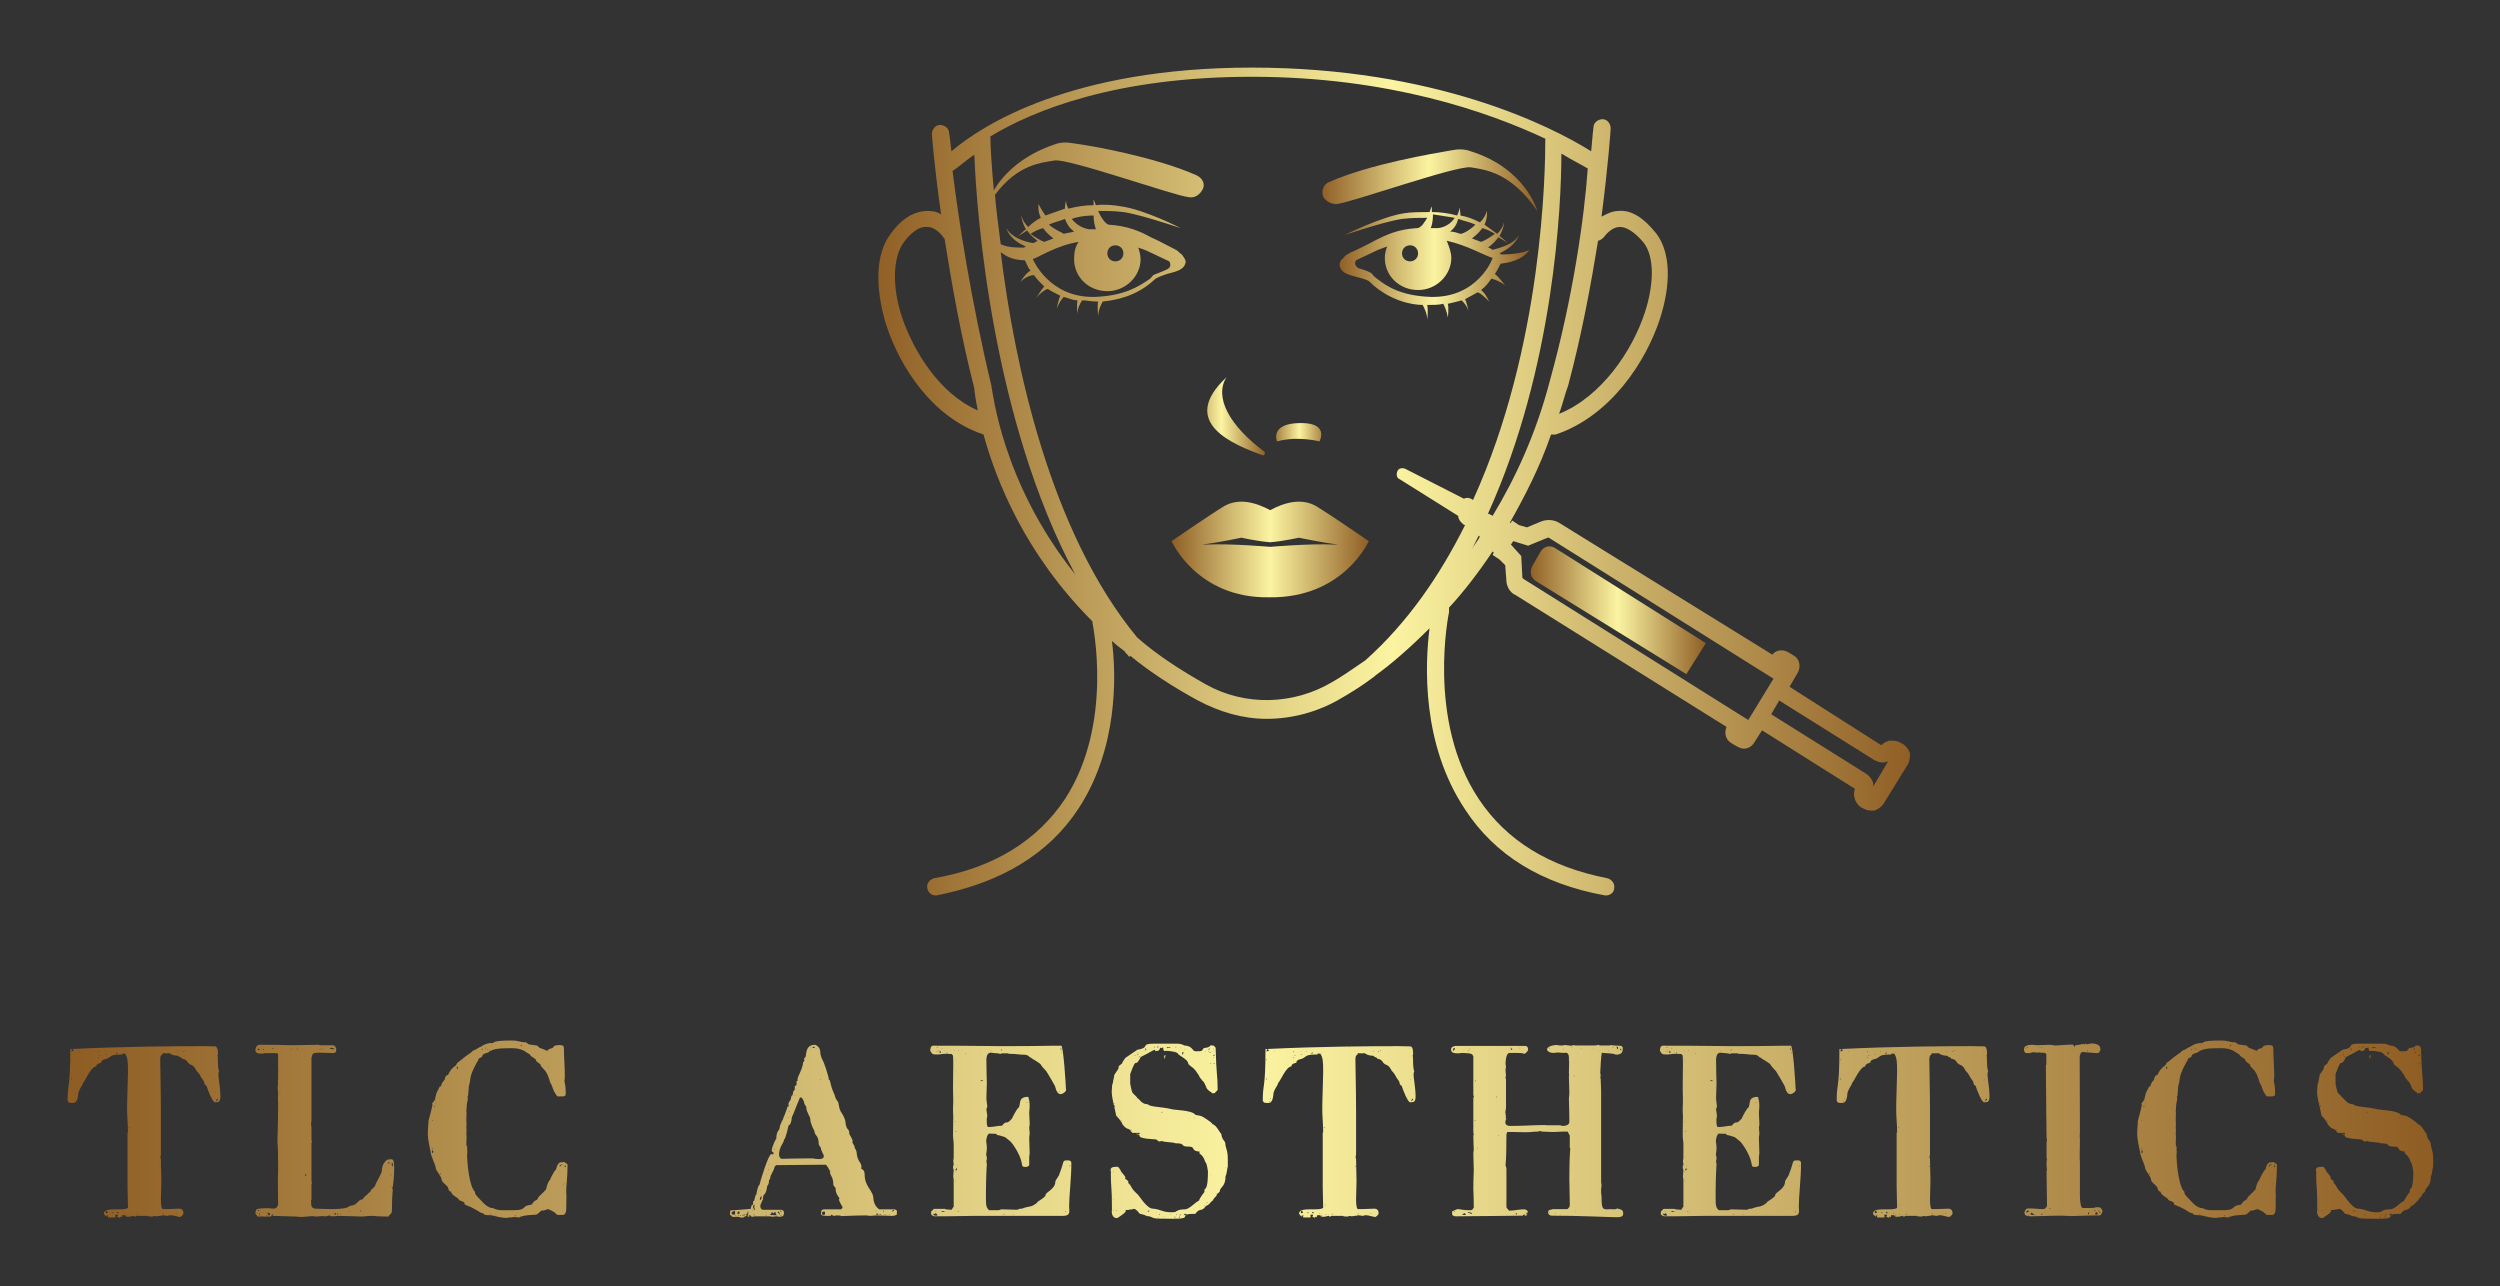 
        <svg xmlns="http://www.w3.org/2000/svg" xmlns:xlink="http://www.w3.org/1999/xlink" version="1.1" width="3171.429" 
        height="1631.813" viewBox="0 -8.571 3171.429 1631.813">
			
			<rect x="0" y="-8.571" width="3171.429" height="1631.813" fill="#333333" stroke="none"/>
			
			<g transform="scale(8.571) translate(10, 10)">
				<defs id="SvgjsDefs1329"><linearGradient id="SvgjsLinearGradient1334"><stop id="SvgjsStop1335" stop-color="#8f5e25" offset="0"></stop><stop id="SvgjsStop1336" stop-color="#fbf4a1" offset="0.5"></stop><stop id="SvgjsStop1337" stop-color="#8f5e25" offset="1"></stop></linearGradient><linearGradient id="SvgjsLinearGradient1338"><stop id="SvgjsStop1339" stop-color="#8f5e25" offset="0"></stop><stop id="SvgjsStop1340" stop-color="#fbf4a1" offset="0.5"></stop><stop id="SvgjsStop1341" stop-color="#8f5e25" offset="1"></stop></linearGradient></defs><g id="SvgjsG1330" featureKey="symbolFeature-0" transform="matrix(1.697,0,0,1.697,111.47,-24.753)" fill="url(#SvgjsLinearGradient1334)"><g xmlns="http://www.w3.org/2000/svg"><path d="M38.5,47.8c0.2,0.1,0.3-0.2,0.2-0.3c-3.1-2.3-4.4-4.8-3.3-6.5C31.1,45,36.1,46.9,38.5,47.8z"></path><path d="M43.5,46.6c0,0,0.9-1.6-1.6-1.6c-2.8,0-2.1,1.6-2.1,1.6C41.6,46.1,43.5,46.6,43.5,46.6z"></path><path d="M47.8,55.3c0,0-3.5-2.4-4.5-3c-1.3-0.8-2.8-0.4-4.1,0.3c-1.3-0.7-2.8-1.1-4.1-0.3c-1,0.6-4.5,3-4.5,3s2.2,5,8.5,4.9   C45.6,60.3,47.8,55.3,47.8,55.3z M44.8,55.6c-2.2-0.1-5.6,0.2-5.6,0.2s-3.3-0.3-5.6-0.2l-0.3,0c1.5-0.2,3.4-0.6,3.4-0.6   s1.3,0.3,2.5,0.4c1.2-0.1,2.5-0.4,2.5-0.4s1.9,0.4,3.4,0.6L44.8,55.6z"></path><path d="M45,25.9c1.2-0.1,10.5-3.4,11.7-3.2s3.5,0.4,5.8,3.8c0,0-1-3.7-5.8-5.2c-0.5-0.2-1.1-0.2-1.6-0.1   c-1.7,0.3-7.2,1.2-10.8,2.8c-0.5,0.2-0.7,0.9-0.4,1.4C44.2,25.7,44.5,25.9,45,25.9z"></path><path d="M59.4,30.3c-0.1,0-0.1-0.1-0.2-0.1c1.5-0.7,1.7-1.6,1.7-1.6c-0.4,0.8-1.6,1.1-2.3,1.3c-0.1-0.1-0.3-0.2-0.4-0.2   c0.4-0.3,0.7-0.6,0.9-0.9c0.6,0.3,0.9,0.6,0.9,0.6c-0.3-0.3-0.5-0.5-0.8-0.7c0.4-0.7,0.4-1.2,0.4-1.2c-0.1,0.4-0.3,0.7-0.6,1   c-0.4-0.3-0.7-0.5-1.1-0.8c0.3-0.7,0.2-1.2,0.2-1.2c-0.1,0.4-0.3,0.7-0.6,1c-0.6-0.3-1.1-0.5-1.7-0.6c0-0.4-0.1-0.7-0.1-0.7   c0,0.3-0.1,0.5-0.2,0.7c-0.7-0.2-1.5-0.3-2.2-0.3c0-0.2,0-0.3,0-0.5c0,0-0.1,0.2-0.2,0.5c-0.8,0-1.6,0-2.2,0.1   c-2,0.3-5.2,1.9-5.2,1.9c3.9-1.3,5-1.4,5-1.4c0.8-0.1,1.5-0.1,2.2-0.1C52.7,27.4,52.4,28,52,28c-1.7,0.1-2.7,0.6-3.7,1.1   c-0.5,0.3-1.6,0.8-2,1c-0.1,0-0.1,0-0.2,0.1l0,0c-0.2,0.1-0.4,0.2-0.5,0.4c-0.3,0.2-0.4,0.5-0.3,0.8c0.2,0.6,0.9,0.7,1.6,0.9   c0.3,0.1,0.9,0.2,1.1,0.5c1.6,1.5,3.5,1.9,4.5,1.9c0.1,0.2,0.4,0.7,0.4,1.3c0,0,0.1-0.8,0-1.3c0.1,0,0.2,0,0.2,0   c0.4,0,0.8,0,1.2-0.1c0.1,0.2,0.3,0.6,0.4,1.2c0,0,0.1-0.8,0-1.2c0.4-0.1,0.9-0.2,1.2-0.3c0.2,0.2,0.5,0.5,0.6,1   c0,0-0.1-0.7-0.3-1.1c0.4-0.2,0.7-0.4,1.1-0.6c0.3,0.1,0.6,0.4,1,0.8c0,0-0.3-0.7-0.7-1c0.4-0.3,0.7-0.7,0.9-1   c0.3,0.1,0.7,0.2,1.2,0.6c0,0-0.6-0.8-0.9-1c0.2-0.3,0.3-0.5,0.4-0.7c0,0,0,0,0,0c0-0.1,0.1-0.1,0.1-0.2c2-0.2,2.5-1.2,2.5-1.2   C61.3,30.2,60.1,30.3,59.4,30.3z M58.8,28.5c-0.4,0.3-0.9,0.6-1.2,0.7c-0.3-0.1-0.5-0.2-0.8-0.3c0.4-0.3,0.7-0.6,0.9-0.9   C58.1,28.1,58.5,28.3,58.8,28.5z M57.1,27.7c-0.5,0.5-1.1,0.8-1.3,0.8c-0.3-0.1-0.6-0.2-0.9-0.2c0.4-0.3,0.6-0.7,0.7-1.1   C56.2,27.4,56.7,27.5,57.1,27.7z M52.1,30.2c0,0.4-0.3,0.7-0.7,0.7s-0.7-0.3-0.7-0.7c0-0.4,0.3-0.7,0.7-0.7S52.1,29.8,52.1,30.2z    M55.3,27.1c-0.6,0.9-1.5,0.9-1.5,0.9l0,0c-0.1,0-0.2,0-0.3,0c0,0-0.1,0-0.1,0c-0.1,0-0.2,0-0.2,0c0.1-0.2,0.2-0.6,0.2-1.2   C54,26.9,54.7,27,55.3,27.1z M53.2,34c-2.6-0.1-3.8-0.9-4.7-1.6c-0.1-0.1-0.3-0.2-0.4-0.4c-0.2-0.2-0.8-0.4-1.2-0.5   c0,0-0.5-0.3-0.2-0.7l1.9-0.9l0,0c0.3-0.1,0.5-0.2,0.8-0.3c-0.1,0.3-0.2,0.6-0.2,1c0,1.6,1.3,2.8,2.9,2.8s2.9-1.3,2.9-2.8   c0-0.5-0.2-1-0.4-1.5c1.8,0.4,3.3,1.3,4,1.5C58.6,30.7,57.3,34.1,53.2,34z"></path><path d="M95,73.8c-0.1-0.3-0.3-0.6-0.6-0.8l-0.2-0.1c-0.3-0.2-0.6-0.2-1-0.2c-0.3,0.1-0.5,0.2-0.7,0.4L84.5,68l0.7-1.2   c0.3-0.5,0.2-1.2-0.3-1.5l-0.5-0.3c-0.5-0.3-1.1-0.2-1.4,0.2L64.4,53.7c-0.5-0.3-1.1-0.3-1.6-0.1l-1.2,0.5l-0.7-0.2l0,0l-0.6-0.4   l-0.1,0.2l-0.1,0c1.3-2.3,2.6-4.8,3.6-7.7c0.1,0,0.1,0,0.2,0c0.1,0,0.2,0,0.2,0c4.8-1.6,7.9-6.4,9.1-10.1c1-3.1,0.9-5.8-0.3-7.4   c-1.1-1.4-2.2-2.1-3.3-2c-0.6,0-1.1,0.3-1.5,0.5c0.6-4.6,0.8-7.6,0.8-7.7c0-0.4-0.3-0.8-0.7-0.8c-0.4,0-0.8,0.3-0.8,0.7   c0,0-0.1,0.8-0.2,2.1c-3.5-2.2-13.6-7.3-29.6-7.3c-15.7,0-23.5,5-26.2,7.3c-0.1-1-0.2-1.6-0.2-1.6c0-0.4-0.4-0.7-0.8-0.7   c-0.4,0-0.7,0.4-0.7,0.8c0,0.1,0.2,2.8,0.8,7c-0.3-0.2-0.7-0.3-1.1-0.3c-1.2,0-2.3,0.6-3.3,2c-1.3,1.7-1.4,4.6-0.4,7.9   c1.2,3.7,4,8.1,8.5,9.6c1.1,4,3.6,10.4,9.5,16.3c0,0,0,0.1,0,0.1c0,0.1,1.9,8.8-2.4,15.4c-2.4,3.6-6.2,6-11.4,6.9   c-0.4,0.1-0.7,0.5-0.6,0.9c0.1,0.4,0.4,0.6,0.7,0.6c0,0,0.1,0,0.1,0c5.6-1.1,9.8-3.6,12.4-7.6c3.4-5.2,3.3-11.5,2.9-14.6   c0.3,0.3,0.7,0.6,1.1,0.9c0.1,0.2,0.3,0.3,0.4,0.5l0.1-0.1c1.7,1.4,3.7,2.7,5.9,3.9c1.9,1,3.9,1.6,6,1.6c2.2,0,4.5-0.6,6.5-1.8   c0.7-0.4,1.7-1,2.9-1.9l0,0c0,0,0.1-0.1,0.1-0.1c1.4-1,3-2.4,4.7-4.1c-0.4,3.2-0.7,10.1,3.1,15.8c2.6,4,6.7,6.5,12.2,7.5   c0,0,0.1,0,0.1,0c0.4,0,0.7-0.3,0.7-0.6c0.1-0.4-0.2-0.8-0.6-0.9c-5.1-1-8.8-3.3-11.2-6.9c-4.6-6.9-2.6-16.3-2.6-16.3   c0-0.2,0-0.3,0-0.4c1.3-1.4,2.6-3.1,3.8-4.9l0.1,0.1l-0.1,0.2l0.6,0.4l0,0l0.5,0.5l0.1,1.3c0,0.5,0.3,1.1,0.8,1.3L79,71.5   c-0.2,0.5-0.1,1.1,0.4,1.4l0.5,0.3c0.2,0.1,0.4,0.2,0.6,0.2c0.4,0,0.7-0.2,0.9-0.5l0.7-1.1l8.1,5.1c-0.2,0.6,0,1.2,0.5,1.6l0.2,0.1   c0.2,0.1,0.4,0.2,0.7,0.2c0.1,0,0.2,0,0.3,0c0.3-0.1,0.6-0.3,0.8-0.6l2.1-3.4C95,74.5,95,74.1,95,73.8z M68.3,28.8   c0,0,0.6-0.9,1.4-0.9c0.8,0,1.6,0.8,2.1,1.4c0.9,1.2,0.9,3.5,0.1,6c-1.1,3.4-3.8,7.4-7.5,8.9c0.3-0.8,0.5-1.7,0.8-2.5   c1.2-4.5,2-8.9,2.6-12.6C67.9,29.1,68.1,29,68.3,28.8z M63.6,41.3c-1.2,4.6-3,8.5-5,11.8c-0.1-0.1-0.2-0.1-0.4-0.2   c5.8-12.8,6.4-27,6.4-31.4c1,0.6,1.8,1,2.3,1.3C66.6,27.1,65.6,34.1,63.6,41.3z M57.5,54.9c-0.2,0.4-0.5,0.7-0.7,1.1   c0.2-0.4,0.4-0.8,0.6-1.2C57.4,54.9,57.5,54.9,57.5,54.9z M13.4,21.6c0.2,5.3,1.6,23.2,8.8,36.6C15.7,50.1,15,42,14.9,41.9   c0,0,0-0.1,0-0.1c-1.8-7.5-2.9-14.7-3.4-18.8C11.9,22.8,12.5,22.2,13.4,21.6z M7.1,35.8c-0.9-2.7-0.8-5.2,0.1-6.5   c0.5-0.7,1.3-1.5,2.1-1.4c0.8,0,1.4,0.9,1.4,0.9c0,0.1,0.1,0.1,0.1,0.1c0.6,3.8,1.4,8.4,2.6,13.1c0,0.2,0.1,0.9,0.3,1.9   C10.3,42.4,8.1,38.7,7.1,35.8z M44.6,67.6c-3.4,2-7.6,2.1-11,0.2c-2.3-1.3-4.3-2.6-6-4.1C20,54.5,16.9,39.9,15.7,30.1   c0.4,0.3,1,0.7,2.1,0.7c0,0.1,0.1,0.1,0.1,0.2c0,0,0,0,0,0c0.1,0.2,0.2,0.5,0.4,0.7c-0.4,0.2-0.9,1-0.9,1c0.4-0.4,0.9-0.6,1.2-0.6   c0.2,0.3,0.6,0.7,0.9,1c-0.3,0.3-0.7,1-0.7,1c0.3-0.4,0.7-0.7,1-0.8c0.3,0.2,0.7,0.4,1.1,0.6c-0.2,0.4-0.3,1.1-0.3,1.1   c0.2-0.5,0.4-0.8,0.6-1c0.4,0.1,0.8,0.3,1.2,0.3c-0.1,0.4,0,1.2,0,1.2c0-0.5,0.2-0.9,0.4-1.2c0.4,0,0.8,0.1,1.2,0.1   c0,0,0.1,0,0.2,0c-0.1,0.4,0,1.3,0,1.3c0-0.6,0.3-1.1,0.4-1.3c1-0.1,2.9-0.4,4.5-1.9c0.2-0.2,0.8-0.4,1.1-0.5   c0.7-0.2,1.4-0.3,1.6-0.9c0.1-0.3-0.1-0.5-0.3-0.8c-0.2-0.1-0.3-0.3-0.5-0.4h0l0,0c-0.1,0-0.1-0.1-0.2-0.1c-0.4-0.2-1.5-0.8-2-1h0   c-0.9-0.5-2-1-3.7-1.1c-0.3-0.1-0.7-0.7-0.9-1.2c0.7,0,1.4,0,2.2,0.1c0,0,1.1,0.1,5,1.4c0,0-3.1-1.6-5.2-1.9   c-0.6-0.1-1.4-0.2-2.2-0.1c-0.1-0.3-0.2-0.5-0.2-0.5c0,0.2,0,0.3,0,0.5c-0.7,0-1.4,0.1-2.2,0.3c-0.1-0.2-0.2-0.4-0.2-0.7   c0,0-0.1,0.3-0.1,0.7c-0.6,0.2-1.1,0.4-1.7,0.6c-0.2-0.3-0.4-0.6-0.6-1c0,0-0.1,0.6,0.2,1.2c-0.4,0.2-0.8,0.5-1.1,0.8   c-0.3-0.3-0.5-0.6-0.6-1c0,0,0,0.5,0.4,1.2c-0.3,0.2-0.5,0.5-0.8,0.7c0,0,0.3-0.2,0.9-0.6c0.2,0.3,0.5,0.6,0.9,0.9   c-0.1,0.1-0.3,0.2-0.4,0.2c-0.7-0.1-1.9-0.5-2.3-1.3c0,0,0.2,1,1.7,1.6c-0.1,0-0.1,0.1-0.2,0.1c-0.6,0-1.4,0-2-0.3   c-0.2-1.6-0.4-3-0.5-4.3c2-2.7,4.1-2.8,5.2-3c1.2-0.2,10.5,3.1,11.7,3.2c0.5,0.1,0.9-0.2,1.1-0.5c0.4-0.5,0.2-1.1-0.4-1.4   c-3.6-1.6-9.2-2.6-10.8-2.8c-0.5-0.1-1.1-0.1-1.6,0.1c-3,1-4.6,2.8-5.3,4c-0.2-2.2-0.3-3.9-0.3-4.7c3.8-2.3,11-5.2,22.8-5.2   c12,0,20.7,3.1,25.6,5.4c0,2.8-0.2,18.1-6.3,31.5c-0.1,0-0.1-0.1-0.2-0.1c-0.2-0.1-0.4-0.1-0.6,0L51,49c-0.2-0.1-0.6-0.1-0.7,0.2   c-0.1,0.2-0.1,0.6,0.2,0.7l5.1,3.2c0,0.2,0.1,0.4,0.3,0.6c0.1,0.1,0.2,0.2,0.3,0.2c-2.2,4.4-5,8.5-8.7,11.8   C46.2,66.6,45.3,67.2,44.6,67.6z M23.8,26.9c0,0.5,0.1,0.9,0.2,1.2c0,0-0.1,0-0.2,0c0,0-0.1,0-0.1,0c-0.1,0-0.2,0-0.3,0l0,0   c0,0-0.9-0.1-1.5-0.9C22.4,27,23.1,26.9,23.8,26.9z M23.9,34c-4,0.1-5.4-3.3-5.4-3.3c0.6-0.2,2.1-1.2,4-1.5   c-0.3,0.4-0.4,0.9-0.4,1.5c0,1.6,1.3,2.8,2.9,2.8c1.6,0,2.9-1.3,2.9-2.8c0-0.3-0.1-0.7-0.2-1c0.3,0.1,0.6,0.2,0.8,0.3l0,0l1.9,0.9   c0.3,0.5-0.2,0.7-0.2,0.7c-0.4,0.2-1,0.4-1.2,0.5c-0.1,0.1-0.2,0.3-0.4,0.4C27.7,33.1,26.5,33.9,23.9,34z M26.4,30.2   c0,0.4-0.3,0.7-0.7,0.7c-0.4,0-0.7-0.3-0.7-0.7s0.3-0.7,0.7-0.7C26.1,29.5,26.4,29.8,26.4,30.2z M22.1,28.3   c-0.3,0.1-0.6,0.1-0.9,0.2c-0.1-0.1-0.7-0.3-1.3-0.8c0.4-0.2,0.9-0.3,1.4-0.5C21.5,27.7,21.7,28,22.1,28.3z M20.3,28.9   c-0.3,0.1-0.5,0.2-0.8,0.3c-0.3-0.1-0.8-0.4-1.2-0.7c0.3-0.2,0.7-0.4,1.1-0.5C19.6,28.3,19.9,28.6,20.3,28.9z M80.9,70.9L61.3,58.6   c0,0-0.1-0.1-0.1-0.1l-0.1-1.9l-0.9-1l0.2-0.3l1.3,0.4l1.7-0.7c0,0,0.1,0,0.1,0l19.6,12.3L80.9,70.9z M91.8,76.7c0-0.1,0-0.2,0-0.3   c-0.1-0.3-0.3-0.6-0.6-0.8l-8.3-5.2l0.7-1.2l8.3,5.2c0.4,0.2,0.8,0.3,1.2,0.1L91.8,76.7z"></path><path d="M62.8,56.2l-0.7,1.2c-0.3,0.5-0.2,1.1,0.3,1.4l13.1,8.1l1.7-2.7l-13-8.2C63.7,55.6,63.1,55.7,62.8,56.2z"></path></g></g><g id="SvgjsG1331" featureKey="nameFeature-0" transform="matrix(0.834,0,0,0.834,-0.3,135.597)" fill="url(#SvgjsLinearGradient1338)"><path d="M7.52 40.2 c0 -0.08 0 -0.16 0.04 -0.24 c0 -0.08 -0.04 -0.16 -0.08 -0.16 c0 0.16 -0.2 0.32 -0.24 0.32 c-0.16 -0.16 -0.36 -0.32 -0.44 -0.52 c0 -1.32 3.64 -0.36 4.28 -1.04 l-0.08 -3.76 l0 -9.56 l0.08 -0.08 c0 -1.48 -0.16 -2.68 -0.16 -4 c0 -2.04 0.16 -5.4 0.16 -6.68 c0 -1.84 -0.04 -2.6 -0.52 -3.28 l-0.48 0 l0 0.16 c-2.32 0 -1.84 0.36 -2.76 0.76 c0.08 0 -1 0.12 -1 0.64 l0.04 0.04 c0 0.08 -0.92 0.08 -0.92 0.68 c-0.92 0 -1.92 2.52 -2.36 2.96 c0 0.36 -0.84 1.24 -0.84 2.04 l0 -0.04 s-0.04 1.52 -0.84 1.52 c-0.64 0 -0.88 0.04 -1.04 -0.44 c0 -3.16 0.48 -1.88 0.48 -9.12 c9.64 -0.48 19 -0.52 23.68 -0.52 c0.68 0 1.28 0.04 1.76 0.04 c0.2 0 0.76 -0.2 0.76 1.2 c0 0.32 0 0.24 -0.08 0.36 c0.16 0.76 -0.04 2.04 0.28 2.84 c-0.04 0.04 -0.12 0.4 -0.12 0.6 c0 0.64 0.36 2.4 0.36 3.88 c0 1 -0.32 1.04 -0.96 1.04 c-0.44 0 -1.28 -2.2 -1.48 -2.84 c0.36 0.04 -0.44 -0.04 -0.44 -0.8 c-0.92 -1.24 -0.6 -1.2 -1.36 -1.96 c-0.64 -1.28 -0.92 -0.8 -1.48 -1.4 l0 0.04 c0.04 0 -0.32 -0.76 -1.08 -0.76 c-0.04 -0.36 -0.48 -0.16 -0.64 -0.52 c-1.44 -0.08 -1.32 -0.48 -1.76 -0.48 l-0.12 0.04 c-0.84 0 -0.56 0 -0.8 -0.04 c-0.08 0 -0.16 0.04 -0.16 0.04 c0 0.04 0.04 0.08 0.04 0.08 c0 0.2 -0.44 0.08 -0.44 1 c0 1.48 0.12 5.16 0.12 9.24 l0 7.6 c0 0.08 -0.08 0.44 -0.08 0.48 c0 -0.04 0 0.2 0.08 0.32 c0 0.2 0.08 3.44 0.08 3.96 c0 1.04 -0.08 2.24 -0.08 3.04 c0 0.88 0.04 1.8 0.32 1.92 c1.96 0 2 -0.08 2.92 -0.08 c0.24 0 0.76 0.08 0.76 0.8 c0 0.28 -0.32 0.52 -0.56 0.68 c-0.36 0 -1.2 -0.32 -1.72 -0.32 c-0.24 0 -0.4 0.12 -0.56 0.12 c-0.32 -0.04 -0.64 -0.12 -0.88 -0.12 l-0.08 0.08 c-0.36 0 -0.8 0.12 -1 0.12 c-0.08 0 -0.2 -0.08 -0.32 -0.08 c-0.04 0 -0.16 0.04 -0.32 0.12 c-0.4 0 -0.84 0 -0.88 -0.12 l-2.08 0 s-0.08 0.12 -0.16 0.12 c0.16 -0.04 -0.24 0.12 -0.24 -0.12 c-0.32 0 -0.56 0.16 -0.96 0.16 c-0.28 0 -0.48 -0.04 -0.6 -0.2 l0.12 -0.08 l-0.68 0 c0 0.16 0 0.32 -0.08 0.4 l-0.08 -0.16 c-0.16 0 -0.16 0.2 -0.28 0.2 c-0.16 0 -0.4 -0.24 -0.44 -0.24 l0.16 -0.12 c0 -0.12 0 -0.16 -0.08 -0.2 l0 0.04 c-0.04 0 -0.08 -0.04 -0.16 -0.04 s-0.2 0.04 -0.24 0.2 l0.08 0.24 l-0.08 0.08 l-1.24 0 z M7.32 39.88 c-0.04 0 -0.08 0.04 -0.08 0.04 c0 0.04 0.04 0.04 0.08 0.04 s0.04 0 0.04 -0.04 c0 0 0 -0.04 -0.04 -0.04 z M10.88 39.8 c-0.04 0 -0.08 0.04 -0.08 0.08 s0.04 0.08 0.08 0.08 c0 0 0.04 -0.04 0.04 -0.08 s-0.04 -0.08 -0.04 -0.08 z M7.2 39.76 l0 0.04 l0.04 0 z M12.04 39.76 l-0.08 0.04 l0.16 0 z M11.64 39.76 c0 -0.04 -0.04 -0.04 -0.08 -0.04 s-0.08 0 -0.08 0.04 s0.04 0.04 0.08 0.04 s0.08 0 0.08 -0.04 z M12.52 39.76 l0 -0.04 c-0.04 0 -0.04 0 -0.04 0.04 s0 0.04 0.04 0.04 l0 -0.04 z M12.8 39.6 c-0.04 0 -0.08 0.04 -0.08 0.08 s0.04 0.08 0.08 0.08 s0.04 -0.04 0.04 -0.08 s0 -0.08 -0.04 -0.08 z M17.24 39.6 l0 0.08 l0.2 0 c-0.04 -0.08 -0.12 -0.08 -0.2 -0.08 z M19.32 39.6 l-0.08 0.08 l0.08 0 l0 -0.08 z M19.72 39.56 c-0.08 0 -0.08 0.08 -0.08 0.12 l0.08 0 l0 -0.12 z M7.12 39.36 c0 0.08 0 0.16 0.12 0.16 s0.24 -0.04 0.24 -0.08 c0 -0.28 -0.04 -0.2 -0.24 -0.32 c-0.12 0.08 -0.12 0.08 -0.12 0.24 z M8.44 39.36 c-0.08 0.04 -0.2 0.08 -0.2 0.12 s0.08 0.04 0.12 0.04 c0.08 0 0.12 0 0.12 -0.08 z M9.2 39.28 c-0.12 0.08 -0.08 0.16 -0.08 0.24 l0.4 0 c-0.08 -0.12 -0.28 -0.12 -0.32 -0.24 z M10.56 39.52 c0 -0.04 -0.04 -0.04 -0.08 -0.04 s-0.08 0 -0.08 0.04 s0.04 0.04 0.08 0.04 s0.08 0 0.08 -0.04 z M19 39.52 l0.04 -0.08 z M11.44 38 c0 0 -0.04 0.04 -0.04 0.08 s0.04 0.08 0.04 0.08 s0.04 -0.04 0.04 -0.08 s-0.04 -0.08 -0.04 -0.08 z M16.8 31.12 c-0.04 0 -0.08 0.04 -0.08 0.08 s0.04 0.08 0.08 0.08 s0.04 -0.04 0.04 -0.08 s0 -0.08 -0.04 -0.08 z M11.32 24.28 c-0.04 0 -0.08 0.04 -0.08 0.08 s0.04 0.08 0.08 0.08 s0.04 -0.04 0.04 -0.08 s0 -0.08 -0.04 -0.08 z M1.6 19.6 c-0.04 0 -0.08 0.04 -0.08 0.08 c0 0 0.04 0.04 0.08 0.04 s0.04 -0.04 0.04 -0.04 c0 -0.04 0 -0.08 -0.04 -0.08 z M27.04 19.2 c-0.32 0.04 -0.32 0.4 -0.32 0.48 c0.24 -0.24 0.32 -0.24 0.32 -0.48 z M1.72 19.08 l0 0.28 c0.04 -0.04 0.04 -0.2 0.04 -0.28 l-0.04 0 z M26 19.04 l0 0.04 l0.16 0 z M27.04 18.24 l0 0.08 l0.04 0 z M1 15.68 c0 0 -0.04 0.08 -0.04 0.16 l0.04 0.08 c0.04 0 0.04 -0.08 0.04 -0.12 s0 -0.08 -0.04 -0.12 z M26.56 15.8 l-0.04 0.04 c0 0.04 0.04 0.08 0.04 0.08 c0.04 0 0.04 -0.04 0.04 -0.08 c0 0 0 -0.04 -0.04 -0.04 z M1 15.48 c0 0 -0.04 0 -0.04 0.04 s0.04 0.08 0.04 0.08 c0.04 0 0.04 -0.04 0.04 -0.08 s0 -0.04 -0.04 -0.04 z M1.12 12.2 c-0.08 0.04 -0.12 0.08 -0.16 0.16 c0.16 0 0.16 -0.04 0.16 -0.16 z M5.84 11.88 c-0.04 0 -0.08 0 -0.08 0.04 s0.04 0.08 0.08 0.08 s0.04 -0.04 0.04 -0.08 s0 -0.04 -0.04 -0.04 z M6 11.48 c0 0 -0.04 0 0.08 0.12 c0.04 -0.04 0.08 -0.08 0.08 -0.12 l-0.16 0 z M7.2 11.28 c-0.04 0 -0.08 0.04 -0.08 0.08 s0.04 0.08 0.08 0.08 c0 0 0.04 -0.04 0.04 -0.08 s-0.04 -0.08 -0.04 -0.08 z M9.12 10.96 c0 0.04 -0.12 0.2 -0.2 0.24 l0.28 0 c0 -0.08 0.04 -0.16 -0.08 -0.24 z M10.8 10.96 l0 0.08 l0.08 -0.08 l-0.08 0 z M5.84 10.8 c-0.04 0 -0.08 0.04 -0.08 0.08 s0.04 0.08 0.08 0.08 s0.04 -0.04 0.04 -0.08 s0 -0.08 -0.04 -0.08 z M6.04 10.8 c-0.04 0.04 -0.04 0.04 -0.04 0.08 c0 -0.04 0.04 -0.08 0.04 -0.08 z M7.08 10.72 l0 0.16 l0.04 -0.08 z M8.12 10.8 c-0.04 0 -0.08 0.04 -0.08 0.04 c0 0.04 0.04 0.04 0.08 0.04 c0 0 0.04 0 0.04 -0.04 z M20.8 10.8 l0 0.08 s0.16 0.08 0.16 -0.08 l-0.16 0 z M1 10.8 l0.12 0 l-0.04 0 c0.12 0 0.28 -0.08 0.36 -0.08 c0 0.04 -0.08 -0.28 -0.16 -0.32 c-0.2 0 -0.2 0.28 -0.28 0.4 z M2.48 10.72 c-0.04 0 -0.04 0.04 -0.04 0.08 l0.08 0 c0 -0.04 0 -0.08 -0.04 -0.08 z M19.8 10.72 c0.08 0.08 0.16 0.08 0.24 0.08 c-0.04 -0.08 -0.12 -0.08 -0.24 -0.08 z M21.28 10.56 c-0.04 0 -0.04 0.04 -0.04 0.08 s0 0.08 0.04 0.08 s0.04 -0.04 0.04 -0.08 s0 -0.08 -0.04 -0.08 z M26.4 10.24 l0.08 0.08 l0 -0.08 l-0.08 0 z M40.884 40.12 l-4.12 -0.12 l-0.08 0.04 l0.16 -0.24 c-0.04 -0.04 -0.08 -0.08 -0.12 -0.08 c-0.08 0 -0.16 0.28 -0.28 0.4 l-2.36 0 c-0.16 -0.28 -0.4 -0.44 -0.4 -0.64 c0 -0.12 0.08 -0.28 0.08 -0.36 c0.16 -0.24 -0.24 -0.48 2.28 -0.48 c0.24 0 0.52 0.08 0.8 0.08 c0.4 0 0.8 -0.16 0.88 -0.84 c0 -1.36 -0.04 -2.56 -0.04 -3.96 c0 -0.72 0.04 -1.68 0.04 -2.48 c0 -1.72 0 -3.32 -0.12 -4.56 c0 -0.84 0.12 -2.96 0.12 -7 c0 -0.16 -0.04 -0.48 -0.04 -0.64 c0 -0.36 0.04 -0.4 0.04 -0.88 c0 -0.36 -0.08 -0.76 -0.08 -1.12 c0 -0.28 0.04 -0.48 0.08 -0.64 c0 -0.04 -0.04 -0.24 -0.04 -0.44 s0 -0.28 0.04 -0.44 l0 -4.44 l-0.24 -0.16 l-2.12 0 c-0.12 0.08 -0.36 0.08 -0.6 0.08 c-0.16 0 -0.44 0.04 -0.44 -0.04 c0 -0.04 -0.64 0.12 -0.64 -0.72 c0.24 -0.64 0.16 -0.56 0.64 -0.8 c4.92 0 4.48 0.08 5.8 0.08 c0.48 0 3.84 -0.08 4.76 -0.08 l0.24 0.08 l2.44 0 c0.36 0.12 0.36 0.36 0.48 0.64 c0 0.36 0.04 0.64 -0.48 0.76 c-0.48 0 -1.48 -0.08 -2.48 -0.08 c-1.56 0 -1.16 0.32 -1.44 0.88 l0 11 c0 0.12 -0.08 0.84 -0.08 0.96 c0 0.08 0.08 0.2 0.08 0.28 l0 2.32 c0 0.04 0.08 0.32 0.08 0.4 l-0.08 0.16 l0 6.76 c0 0.12 0.08 0.28 0.08 0.32 s-0.04 0.12 -0.08 0.28 l0 2.68 l-0.08 0.2 c0 1.12 0.12 1.24 0.64 1.44 c0.64 0 1.84 0.08 3 0.08 c1.48 0 2.88 -0.12 3.2 -0.56 c-0.08 0 0.88 -0.04 1.16 -0.44 c0.16 0.04 0.52 -0.72 1.12 -0.72 c1.04 -1.24 -0.2 0.2 1.56 -1.56 c-0.04 0 -0.08 0 -0.08 -0.04 c0 -0.12 0.84 -0.6 0.84 -1.04 c-0.08 0 1.12 -2 1.12 -2.36 c0 -1.24 0.72 -1.92 1.04 -2.08 c0.72 0.04 1.16 -0.56 1.16 1.56 c0 1.52 -0.2 3.52 -0.36 3.48 c0 0.08 0.04 0.2 0.12 0.32 c0 0.04 -0.16 1.08 -0.16 3.52 c0 0.96 -0.32 0.64 -0.6 1.24 c-2.24 0 -2.24 -0.12 -3.24 -0.12 c-0.48 0 -1.2 0.12 -1.4 0.12 l-2.68 -0.08 c-0.56 0 -1.24 -0.04 -1.56 -0.04 c0.04 0 -0.72 0.08 -1.16 0.08 c-0.2 0 -0.32 -0.04 -0.4 -0.16 c-0.04 0 -0.76 0.16 -0.84 0.2 c0 0 -0.04 -0.08 -0.4 -0.08 c-0.2 0 -0.76 0.08 -1.28 0.08 c-0.28 0 -0.32 -0.08 -0.56 -0.08 c-0.08 0 -1.56 0.16 -2.08 0.16 c-0.12 0 -0.72 -0.08 -0.84 -0.08 z M34.484 39.44 c-0.08 0 -0.08 0.48 -0.08 0.56 l0.08 0 l0 -0.56 z M35.804 39.44 c0 0.08 0.16 0.4 0.32 0.56 c0.08 -0.08 0.16 -0.44 0.2 -0.4 c0 -0.04 -0.24 -0.16 -0.44 -0.16 l-0.08 0 z M35.644 39.84 c-0.04 0 -0.04 0.04 -0.04 0.08 s0 0.08 0.04 0.08 s0.04 -0.04 0.04 -0.08 s0 -0.08 -0.04 -0.08 z M46.884 39.72 l0 0.08 l0.08 -0.08 l-0.08 0 z M47.724 39.6 c0 0.12 0.04 0.12 0.08 0.2 c0.2 0 0.16 -0.12 0.24 -0.28 c-0.12 0 -0.24 0 -0.32 0.08 z M48.204 39.6 l0 0.2 c0.16 0 0.16 -0.08 0.16 -0.2 l-0.16 0 z M48.804 39.6 l0 0.12 l0.08 0 l0 -0.12 l-0.08 0 z M45.844 39.6 l0 0.08 l0.08 0.04 z M34.084 39.44 c-0.08 0.04 -0.12 0.04 -0.12 0.04 c0 0.08 0.16 0 0.16 0.2 z M37.764 39.44 c-0.08 0.04 -0.2 0.04 -0.24 0.08 c0.16 0 0.24 -0.04 0.24 -0.08 z M51.564 39.36 c0 -0.04 0 -0.04 -0.04 -0.04 l0 0.12 c0.04 0 0.04 -0.04 0.04 -0.08 z M50.484 39.12 c-0.12 0 -0.08 0.08 -0.16 0.16 c0.16 0 0.16 -0.12 0.16 -0.16 z M52.204 39.04 c0.04 0.04 0.04 0.2 0.16 0.24 c0 -0.2 0 -0.24 -0.08 -0.32 z M34.124 39.04 l0.2 0.08 l0.08 -0.08 l-0.08 -0.08 c-0.16 0 -0.16 0 -0.2 0.08 z M57.764 34.72 c-0.04 0 -0.08 0.04 -0.08 0.04 c0 0.04 0.04 0.04 0.08 0.04 s0.04 0 0.04 -0.04 c0 0 0 -0.04 -0.04 -0.04 z M42.484 32.64 l0 0.2 l0.28 0 c0 -0.08 -0.12 -0.2 -0.2 -0.2 l-0.08 0 z M57.764 32.68 c-0.04 0 -0.08 0.04 -0.08 0.08 s0.04 0.08 0.08 0.08 s0.04 -0.04 0.04 -0.08 s0 -0.08 -0.04 -0.08 z M57.884 30.64 c0 0.2 0 0.4 0.04 0.56 l0.16 0 l0 -0.56 l-0.2 0 z M57.244 30.52 c0 0.04 0.04 0.16 0.08 0.2 c0.08 0 0.2 -0.04 0.2 -0.08 c0 -0.12 -0.04 -0.16 -0.16 -0.16 c-0.04 0 -0.08 0 -0.12 0.04 z M38.004 18.28 l0 0.08 l0.08 0 l0 -0.08 l-0.08 0 z M38.004 14.24 c0 -0.04 -0.04 -0.04 -0.04 -0.04 c-0.04 0 -0.04 0 -0.04 0.04 s0 0.04 0.04 0.04 c0 0 0.04 0 0.04 -0.04 z M35.204 10.8 l0 0.08 l0.16 0 c-0.12 -0.08 -0.16 -0.04 -0.16 -0.08 z M34.164 10.32 c-0.04 0 -0.04 0.32 -0.04 0.4 l0.04 -0.16 l0.28 0 c0 -0.16 -0.16 -0.24 -0.28 -0.24 z M34.964 10.36 c0.08 0.16 0.08 0.2 0.2 0.2 c0 -0.2 -0.12 -0.2 -0.2 -0.2 z M41.004 10.36 l0 0.08 l0.28 0 l0 -0.08 l-0.28 0 z M45.004 10.36 c0.04 0.08 0.12 0.12 0.16 0.12 s0.08 -0.04 0.12 -0.04 z M46.884 10.24 c0 0.16 0.8 0.2 0.84 0.2 c-0.12 -0.28 -0.32 -0.16 -0.52 -0.28 c-0.08 0 -0.24 0.08 -0.32 0.08 z M36.644 10.32 c0 0.08 0.04 0.04 0.24 0.04 l0 -0.12 s-0.16 0.04 -0.24 0.08 z M40.044 10.32 c-0.04 0 -0.08 0 -0.08 0.04 s0.04 0.08 0.08 0.08 s0.04 -0.04 0.04 -0.08 s0 -0.04 -0.04 -0.04 z M42.044 10.32 c0 0 -0.04 0 -0.04 0.04 s0.04 0.08 0.04 0.08 s0.04 -0.04 0.04 -0.08 s-0.04 -0.04 -0.04 -0.04 z M45.604 10.36 c0 -0.04 -0.04 -0.04 -0.08 -0.04 s-0.08 0 -0.08 0.04 s0.04 0.08 0.08 0.08 s0.08 -0.04 0.08 -0.08 z M74.128 39.52 c-0.04 0 -0.32 -0.04 -0.36 -0.04 c-1.8 -1.12 -2.16 -1.16 -2.92 -1.48 c0 -0.72 -0.8 -0.48 -1.08 -0.92 c0 -0.28 -1.32 -0.72 -1.32 -1.36 c-0.68 -0.08 -0.36 -0.88 -0.88 -1.08 c0.08 -0.12 -0.84 -0.6 -0.84 -1.12 c0 -0.48 -1.04 -1.6 -1.04 -2.04 c0 -0.56 -0.92 -2.08 -0.92 -3.04 c-0.04 0 -0.48 -2.12 -0.48 -2.84 c0 -0.96 0.12 -1.8 0.12 -2.48 c0 0 0.72 -2.56 0.72 -2.92 c-0.04 0 -0.08 -0.04 -0.08 -0.08 c0 -0.2 0.6 -0.56 0.6 -1.24 c0.44 -1.32 -0.2 0.12 0.76 -1.84 c0.52 0 -0.04 -0.28 0.84 -1.16 l0 0.08 c0.04 0 0.04 -0.96 0.64 -0.96 c0 -0.04 0.4 -1.08 1.36 -1.68 c0.08 0 0.2 -0.52 0.36 -0.52 c2.4 -2 1.92 -1.32 2.84 -2.24 l0 0.08 c0.16 0 1.04 -0.64 1.24 -0.64 c0 0 0.8 -0.68 2.04 -0.68 c0.08 0 0.12 0.04 0.12 0.04 c0.2 0 -0.44 -0.48 3.24 -0.48 c1.52 0 1.4 0.32 2.6 0.32 c-0.04 0 -0.04 -0.04 -0.04 -0.04 c0.04 0 0.52 0.44 0.76 0.44 l1.24 0.16 l0.4 0.32 l0 0.08 c0.16 0 1.2 0.48 1.28 0.48 c0.04 0.04 0.04 0.08 0.08 0.08 c0.12 0 0.24 -0.28 0.6 -0.4 c1 -0.12 0 -0.64 1.92 -0.64 c-0.4 0.2 0.52 -0.32 0.52 0.64 c0 1.84 0.16 3.04 0.16 5.04 c0 0.32 -0.08 0.48 -0.08 0.68 c0 0.16 0.24 0.76 0.24 2.2 c0 0.64 -0.2 0.36 -0.4 0.56 l-1.04 0 c-0.12 0 -0.72 -0.96 -0.76 -1.2 l0 -0.04 c-0.08 0 -0.2 -0.76 -0.52 -1.12 c-0.04 0 -0.28 -1.28 -0.88 -2.12 c0 -0.08 -0.88 -0.88 -0.88 -1.08 c0.04 0 0.04 0 0.04 -0.04 c0 -0.12 -0.76 -0.56 -0.8 -0.68 c0.04 -0.52 -1.12 -0.72 -1.12 -1.2 c-0.4 0 -1 -1.08 -3.12 -1.08 c-2.6 0 -3.28 0.12 -4.16 0.64 c0 0.28 -1.2 0.16 -1.2 0.88 c-0.04 0 -0.44 0.28 -0.52 0.28 c-0.12 0.12 -0.16 0.12 -0.16 0.16 s0.04 0.04 0.04 0.12 l0 0 c-0.08 0 -1.48 2.44 -1.48 3.56 c0 0.16 -0.2 1.08 -0.24 1.12 l-0.12 1.64 l-0.08 0.08 l0 0.84 c-0.12 0 -0.24 1.52 -0.24 1.88 c0 0 0 0.2 0.04 0.56 c0 0 -0.04 0.36 -0.04 0.72 c0 0.4 0 0.92 0.04 1.08 c-0.04 0.08 -0.04 0.16 -0.04 0.24 c0 0.2 0.04 0.64 0.04 0.92 c-0.04 0.04 -0.04 0.12 -0.04 0.24 c0 0.28 0.04 0.72 0.04 1 c0 0.52 -0.04 0.52 -0.04 0.8 s0 0.52 0.16 0.8 c0 0.28 0 0.28 -0.04 0.4 l0.04 0.16 c0 0.48 0.04 0.72 -0.04 0.8 c0.12 3.64 0.84 6.28 1.44 6.56 c0 0.28 -0.32 0.2 1.44 1.96 c0 0 0.84 0.96 1.76 0.96 l-0.04 -0.04 c0.04 0 0.48 0.4 1.72 0.4 c3.04 0 3.28 0.08 4.04 -0.68 c0.24 -0.2 1 -0.28 1.12 -0.32 c0.68 -1.08 0.72 -0.48 1.12 -1.12 c-0.08 -0.24 0.92 -0.92 1.44 -1.6 c0 0 0.2 -1.24 0.76 -1.76 l-0.04 0.04 l0 -0.04 c0 -0.12 0.8 -1.6 0.96 -1.72 c0 0.08 0 0.08 0.04 0.08 s0.2 -1.4 0.96 -1.4 c0.04 0.04 0.08 0.04 0.08 0.04 c0.12 0 0.16 -0.08 0.32 -0.08 c0.12 0 0.32 0.08 0.72 0.44 c0 2.44 -0.24 3.48 -0.24 4.88 c0 0.2 0.04 0.36 0.04 0.44 l-0.04 2.76 c-0.08 0.32 -0.08 0.88 -0.68 0.88 c-1.88 0 -0.2 -0.08 -2.52 -1.04 c-0.16 0 -0.72 0.28 -1.04 0.28 c0 -0.04 -0.04 -0.04 -0.08 -0.04 c-0.2 0 -0.72 0.76 -1.12 0.76 c0.08 0 -2.36 0.04 -2.88 0.48 c-0.36 0 -0.68 -0.08 -1.12 -0.08 c0 0.16 -1 0 -0.96 0.16 c-1.72 0 -2.32 -0.48 -3.24 -0.48 c-0.44 0 -1.08 -0.04 -1.08 -0.36 z M79.888 39.96 c-0.04 0 -0.08 0.04 -0.08 0.08 s0.04 0.08 0.08 0.08 l0 -0.16 z M79.808 39.88 c-0.04 0 -0.08 0.04 -0.08 0.08 s0.04 0.08 0.08 0.08 s0.04 -0.04 0.04 -0.08 s0 -0.08 -0.04 -0.08 z M76.208 39.84 l0.12 0.04 l0.04 -0.04 l-0.16 0 z M75.408 39.64 c-0.04 0 -0.04 0.04 -0.04 0.08 s0 0.08 0.04 0.08 s0.04 -0.04 0.04 -0.08 s0 -0.08 -0.04 -0.08 z M74.128 39.2 l0 0.08 l0.04 0 z M88.208 39.08 c-0.04 0 -0.04 0.04 -0.04 0.04 l0.08 0 c0 0.04 0 -0.04 -0.04 -0.04 z M88.448 34.4 c0 0 0 -0.04 -0.04 -0.04 c0 0 -0.08 0.04 -0.08 0.08 c0.12 0 0.12 0 0.12 -0.04 z M88.528 34.24 c0 -0.04 -0.04 -0.04 -0.04 -0.04 c-0.04 0 -0.04 0 -0.04 0.04 s0 0.08 0.04 0.08 c0 0 0.04 -0.04 0.04 -0.08 z M66.568 32.44 c-0.04 -0.04 -0.16 0.08 -0.16 0.2 c0.2 0 0.16 -0.04 0.16 -0.2 z M88.608 31.04 c0 0.04 -0.04 0.08 -0.04 0.16 s0.04 0.16 0.12 0.16 l0.08 -0.08 c0 -0.12 0.04 -0.24 -0.16 -0.24 z M87.648 31.04 c0 0 0.08 0.2 0.16 0.24 c0 -0.12 0 -0.32 0.4 -0.32 c-0.04 -0.04 -0.04 -0.08 -0.12 -0.08 c-0.2 0 -0.28 0.16 -0.44 0.16 z M65.768 30.12 l0.08 -0.04 z M65.128 28.36 c-0.12 0 -0.08 0.32 -0.08 0.4 s0 0.08 0.04 0.08 c0.08 0 0.16 -0.04 0.16 -0.08 l0 -0.32 s-0.08 -0.08 -0.12 -0.08 z M64.928 27.96 c0.08 0 0.04 0.08 0.24 0.08 c0 0 0.04 0 0.16 -0.04 c-0.08 -0.04 -0.32 -0.04 -0.4 -0.04 z M65.048 24.76 c0 -0.04 0 -0.04 -0.04 -0.04 l0 0.12 c0.04 0 0.04 -0.04 0.04 -0.08 z M65.008 23.04 l0.04 0.08 c0.08 -0.04 0.12 -0.04 0.12 -0.16 z M65.568 20.52 c-0.2 0 -0.2 0.12 -0.2 0.16 c0.12 -0.04 0.24 -0.08 0.28 -0.16 l-0.08 0 z M65.688 20.04 c-0.04 0 -0.04 0 -0.04 0.04 c0 0 0 0.04 0.04 0.04 s0.04 -0.04 0.04 -0.04 c0 -0.04 0 -0.04 -0.04 -0.04 z M65.688 19.56 c-0.04 0 -0.04 0.04 -0.04 0.08 s0 0.04 0.04 0.04 s0.04 0 0.04 -0.04 s0 -0.08 -0.04 -0.08 z M69.448 13.68 c-0.04 0 -0.04 0.04 -0.04 0.04 c0 0.08 0.12 0.24 0.2 0.24 l0 -0.44 c-0.16 0 -0.16 0.04 -0.16 0.16 z M85.768 13.56 c-0.04 0 -0.04 0.04 -0.04 0.08 c0 0 0 0.04 0.04 0.04 s0.04 -0.04 0.04 -0.04 c0 -0.04 0 -0.08 -0.04 -0.08 z M88.048 11.24 l0.08 0.08 l0 -0.08 l-0.08 0 z M74.008 10.32 c-0.16 0.08 -0.12 0.16 -0.12 0.24 c0.16 -0.04 0.12 -0.12 0.12 -0.24 z M74.808 10.4 c0 0.08 0 0.12 0.04 0.12 l0.04 -0.04 l0 -0.08 l-0.08 0 z M75.288 10.48 c0 -0.04 -0.04 -0.04 -0.04 -0.04 c-0.04 0 -0.04 0 -0.04 0.04 s0 0.08 0.04 0.08 c0 0 0.04 -0.04 0.04 -0.08 z M74.568 10.16 c-0.04 0 -0.08 0.04 -0.08 0.08 s0.04 0.08 0.08 0.08 s0.04 -0.04 0.04 -0.08 s0 -0.08 -0.04 -0.08 z M80.768 9.68 c0.04 0.12 0.08 0.2 0.2 0.24 c-0.04 0 0 -0.24 -0.04 -0.28 c-0.12 0 -0.12 0.04 -0.16 0.04 z M75.368 9.68 l0 0.08 l0.04 0 z M75.608 9.64 c-0.04 0 -0.04 0.04 -0.04 0.08 c0 0 0 0.04 0.04 0.04 s0.04 -0.04 0.04 -0.04 c0 -0.04 0 -0.08 -0.04 -0.08 z M76.208 9.64 l0 0.04 l0.24 0 z M119.176 40.16 c-0.44 0 -0.44 0.04 -0.72 0.04 c-0.08 0 -0.44 -0.32 -0.56 -0.44 c0 0 0.08 -0.6 0.08 -0.72 c1.44 -0.12 2.48 -0.16 3.6 -0.28 c0.12 0 0 -0.76 0.44 -0.76 l0 -0.64 c0.04 0.04 0.08 0.04 0.08 0.04 c0.24 0 0.2 -1.12 0.52 -1.2 c0 -0.08 0.16 -1.44 0.56 -1.76 l0.2 -0.76 s1.36 -4.64 1.88 -4.64 c0.04 0 0.12 0.04 0.16 0.04 c0.2 0 0.24 -0.08 0.24 -0.16 c0 -0.36 -0.32 -0.2 -0.32 -0.48 c0 -0.72 0.72 -2.08 0.8 -2.16 c0.04 -1.64 0.64 -1.24 0.64 -2.28 l0 0.04 c0.04 0 0.36 -1 0.52 -1.12 c0 0.08 0.04 0.08 0.04 0.08 s-0.04 0 -0.04 -0.04 c0 -0.24 0.8 -1.88 0.8 -2.32 c0.2 0 0.24 -0.04 0.24 -0.12 s-0.04 -0.16 -0.04 -0.28 c0 -0.24 0.08 -0.48 0.36 -0.8 l0 0.04 c0.08 0 0.04 -0.88 0.36 -0.88 l0.16 -0.76 l0.24 -0.2 l0 -0.64 l0.32 -0.24 l0 -0.68 s0.24 -0.08 0.24 -0.16 c-0.04 0 -0.08 -0.08 -0.08 -0.12 c0 -0.52 1 -2.04 1 -3.08 l0.2 -0.16 l0 -0.64 c0 0.04 0.04 0.04 0.04 0.04 c0.56 0 -0.2 -2.32 1.88 -2.32 c0.16 0 0.88 0.44 0.88 1.04 c0.16 0.16 -0.16 0.56 0.56 1.88 c0.04 0 1 2.6 1 3.28 c0.36 0 0.12 0.8 1.04 2.72 c0.24 1.08 0.68 1.04 0.68 1.52 l0 -0.04 s0.2 1.28 0.36 1.28 l-0.04 0 c0 0.16 0.96 1.2 0.96 2.44 c0.24 1.16 0.64 0.68 0.64 1.68 l-0.04 -0.04 c0 0.08 0.64 0.92 0.64 1.44 c-0.04 0 -0.08 0 -0.08 0.04 c0 0.16 0.44 0.72 0.44 0.92 c0 0.04 -0.04 0.04 -0.04 0.08 c0 0.08 0.4 0.4 0.4 1.12 c0.16 1.4 0.84 1.48 0.84 2.36 c-0.04 0.08 -0.08 0.12 -0.08 0.16 c0 0.2 0.64 0.2 0.64 1.12 c0 2.28 1.56 2.8 1.56 4.4 c0.16 1.28 0.92 1.72 1.04 1.8 l2.6 0 c0.16 0 0.4 0.12 0.52 0.2 l0 0.72 c-0.16 0.08 -0.28 0.24 -0.92 0.24 c-0.08 0 -2 -0.08 -2.8 -0.08 c-0.36 0 -0.68 0.08 -1 0.08 c-0.04 0 -0.68 -0.08 -0.76 -0.08 c-2.16 0 -3.52 0.12 -4.36 0.12 c-0.04 0 -0.04 -0.12 -0.68 -0.12 c-0.32 0 -0.4 0 -0.56 0.08 c-0.2 0 -0.36 -0.08 -0.44 -0.2 c-0.08 0 -0.24 0.04 -0.24 0.04 l0.08 0.08 l-0.08 0.08 c-1.32 0 -1.44 0 -1.72 -0.24 l0.08 -0.68 c0 -0.08 0.28 -0.24 0.44 -0.24 l3 0 c0.04 0.04 0.32 -0.2 0.32 -0.4 c0 -0.08 -0.64 -0.92 -0.64 -1.4 c0.08 -0.04 0.08 -0.04 0.08 -0.12 c0 -0.2 -0.68 -0.72 -0.68 -1.76 c0.04 0 0.04 0 0.04 -0.04 c0 -0.08 -0.44 -0.4 -0.44 -0.72 c0 -1.44 -0.64 -1.44 -0.64 -2.52 l0 0.04 c-0.08 0 -0.44 -1 -0.8 -1 c-2.68 0 -5.52 0.08 -8.76 0.08 c0 0.16 -0.32 0.24 -0.32 0.68 c-0.6 1.32 -0.68 1.12 -0.68 1.76 c-0.48 0.32 0.04 0.56 -0.52 1.24 c-0.32 2.2 -0.76 0.96 -0.76 2.44 l0 -0.04 c-0.08 0 -0.44 1.04 -0.48 1.04 c0 0.64 0.16 0.64 0.4 0.8 l3.2 0 c0.2 0 0.6 0.04 0.6 0.52 s-0.12 0.72 -0.84 0.72 c-0.12 0 -0.28 -0.08 -0.48 -0.08 c-0.44 0 -0.6 0.08 -0.8 0.08 c-0.08 0 -0.28 -0.08 -0.32 -0.08 l-2.84 0 c-0.08 0.08 -0.16 0.08 -0.24 0.08 c-0.12 0 -0.32 -0.04 -0.48 -0.16 c0 0 0.08 -0.08 0.08 -0.16 l-0.12 0 c-0.08 0 -0.12 0 -0.12 0.08 l0.04 0.08 c-0.04 0.16 -0.08 0.16 -0.32 0.16 c0 -0.52 0 -0.4 0.12 -0.56 c-0.04 -0.16 0.04 -0.36 -0.08 -0.44 c0 0.28 -0.12 0.48 -0.36 0.64 c0 0.08 0.12 0.16 0.2 0.2 c-0.16 0 -0.6 0.2 -0.68 0.32 c-0.72 0 -0.64 -0.16 -1.08 -0.16 z M118.856 39.84 l0 0.08 l0.2 0 c-0.12 -0.08 -0.16 -0.08 -0.2 -0.08 z M119.536 39.92 c0 -0.04 -0.04 -0.04 -0.08 -0.04 s-0.08 0 -0.08 0.04 s0.04 0.08 0.08 0.08 s0.08 -0.04 0.08 -0.08 z M119.776 39.84 c-0.04 0 -0.08 0.04 -0.08 0.08 s0.04 0.08 0.08 0.08 s0.04 -0.04 0.04 -0.08 s0 -0.08 -0.04 -0.08 z M120.656 39.76 c-0.24 0 -0.56 0.08 -0.64 0.16 c0.68 0 0.48 -0.04 0.64 -0.16 z M121.976 39.8 c0 0.04 0.32 0.08 0.36 0.12 l0.08 -0.08 c-0.2 -0.04 -0.4 -0.04 -0.44 -0.04 z M124.936 39.84 c0.52 0 1.32 0.08 1.52 0.08 c-0.44 0 -0.44 -0.44 -0.48 -0.64 c0.04 0 -0.32 0.08 -0.32 0.32 c-0.08 0 -0.04 -0.24 -0.36 -0.24 c0 0.28 -0.16 0.36 -0.36 0.48 z M126.776 39.84 l0.08 0.08 c0.04 0 0.28 -0.08 0.36 -0.08 l-0.44 0 z M121.256 39.8 c-0.04 0 -0.08 0.04 -0.08 0.08 c0 0 0.04 0.04 0.08 0.04 s0.04 -0.04 0.04 -0.04 c0 -0.04 0 -0.08 -0.04 -0.08 z M124.416 39.84 c0 0 -0.08 -0.04 -0.12 -0.04 c-0.08 0 -0.08 0.04 -0.08 0.04 c0 0.04 0 0.08 0.08 0.08 c0.04 0 0.12 -0.04 0.12 -0.08 z M134.256 39.76 c0.04 0.04 0.16 0.08 0.2 0.08 s0.24 -0.04 0.32 -0.08 l0 -0.48 s-0.08 -0.04 -0.12 -0.04 c-0.36 0 -0.4 0.08 -0.4 0.24 l0 0.28 z M145.096 39.8 c0.12 0 0.16 0.04 0.36 0.04 c0.04 0 0.24 -0.04 0.36 -0.04 l-0.72 0 z M147.016 39.8 l0 0.04 l0.04 -0.04 l-0.04 0 z M135.376 39.76 l-0.08 0.04 l0.12 0.04 z M138.376 39.76 c-0.04 0 -0.08 0.04 -0.08 0.04 s0.04 0.04 0.08 0.04 s0.04 -0.04 0.04 -0.04 s0 -0.04 -0.04 -0.04 z M143.856 39.76 c0.04 0.04 0.08 0.04 0.2 0.04 l0.76 0 c-0.04 -0.04 -0.12 -0.08 -0.2 -0.12 c-0.08 0.08 -0.2 0.08 -0.24 0.08 c-0.36 0 -0.28 -0.28 -0.36 -0.28 z M118.216 39.48 c0 0.24 0 0.2 0.08 0.28 l0.52 0 l0 -0.68 c-0.56 0.28 -0.6 0.16 -0.6 0.4 z M126.656 39.56 l0 0.2 c0.08 0 0.12 -0.08 0.12 -0.08 c-0.04 -0.24 -0.16 -0.24 -0.16 -0.44 c-0.16 0 -0.24 0.08 -0.24 0.12 c0.04 0.08 0.08 0.2 0.28 0.2 z M146.216 39.68 c-0.04 0 -0.04 0.04 -0.04 0.08 s0 0.04 0.04 0.04 s0.04 0 0.04 -0.04 s0 -0.08 -0.04 -0.08 z M119.296 39.24 c0 0.32 -0.04 0.4 -0.12 0.44 c0.24 0 0.44 0 0.44 -0.24 s-0.04 -0.2 -0.32 -0.2 z M123.536 39.6 l0 0.08 l0.08 0 z M124.256 39.44 l0.08 0.04 l0 -0.12 z M126.856 39.16 c0 0.04 0 0.12 0.04 0.12 c0 0 0.16 0 0.16 -0.12 c0 -0.08 -0.08 -0.08 -0.16 -0.12 c-0.04 0.04 -0.04 0.08 -0.04 0.12 z M145.136 39.24 c0 0.04 0.08 0.04 0.12 0.04 c0 -0.2 0 -0.2 -0.08 -0.24 c0 0 -0.04 0.12 -0.04 0.2 z M146.896 38.96 c-0.2 0.04 -0.16 0.12 -0.16 0.32 l0.32 -0.2 c0 -0.04 -0.12 -0.08 -0.16 -0.12 z M143.856 39.08 c-0.04 0 -0.08 0.04 -0.08 0.04 c0 0.04 0.04 0.04 0.08 0.04 s0.04 0 0.04 -0.04 c0 0 0 -0.04 -0.04 -0.04 z M121.896 38.96 l0 0.12 l0.08 -0.12 l-0.08 0 z M122.016 38.36 c0 0.04 0.04 0.6 0.4 0.6 c-0.08 -0.04 -0.2 -0.4 -0.2 -0.6 l0.08 -0.24 l-0.08 -0.08 c-0.16 0 -0.2 0.24 -0.2 0.32 z M123.496 36.48 c-0.12 0.08 -0.28 0.32 -0.28 0.64 c0.04 0.04 0.08 0.04 0.08 0.04 c0.16 0 0.2 -0.24 0.24 -0.36 c0 -0.04 -0.04 -0.36 -0.04 -0.32 z M123.296 35.44 c0 -0.04 -0.04 -0.04 -0.04 -0.04 c-0.04 0 -0.04 0 -0.04 0.04 s0 0.04 0.04 0.04 c0 0 0.04 0 0.04 -0.04 z M124.416 32.56 c-0.04 0 -0.08 0.04 -0.08 0.04 s0.04 0.04 0.08 0.04 l0.04 -0.04 z M135.776 32 c-0.04 0 -0.04 0.04 -0.04 0.08 s0 0.08 0.04 0.08 s0.04 -0.04 0.04 -0.08 s0 -0.08 -0.04 -0.08 z M124.776 31.68 c-0.04 0 -0.04 0.04 -0.04 0.08 s0 0.08 0.04 0.08 s0.04 -0.04 0.04 -0.08 s0 -0.08 -0.04 -0.08 z M124.776 30.84 c-0.04 0 -0.04 0.04 -0.04 0.04 c0 0.04 0 0.04 0.04 0.04 s0.04 0 0.04 -0.04 c0 0 0 -0.04 -0.04 -0.04 z M126.616 29.2 c0.12 0.48 0.16 0.52 0.44 0.68 c0.48 0 1.8 -0.08 5.44 -0.08 c0.32 0 0.48 0.12 1.28 0.12 c0.4 0 0.8 -0.12 0.8 -0.56 c0 -0.2 -0.52 -0.96 -0.52 -1.36 l0.04 0 c0 -0.08 -0.44 -0.44 -0.44 -0.88 c0 -1.48 -0.76 -1.32 -0.76 -2.24 c0.04 0.04 0.04 0.08 0.04 0.08 c-0.04 0 -0.76 -1.32 -0.76 -2.08 c0 -0.52 -0.72 -1.28 -0.72 -2.16 l0.04 0 c0 -0.08 -0.44 -0.48 -0.44 -0.96 c-0.36 -0.84 -0.4 -0.76 -0.72 -0.76 c-1.16 2.76 -1.08 2.8 -1.44 3.48 c0 -0.08 -0.04 1.28 -0.56 1.48 l0 -0.08 c-0.04 0 -0.44 2.28 -0.84 2.64 c0 0.52 -0.88 1.2 -0.88 2.68 z M125.816 28.08 c-0.04 0 -0.08 0.04 -0.08 0.08 s0.04 0.08 0.08 0.08 s0.04 -0.04 0.04 -0.08 s0 -0.08 -0.04 -0.08 z M126.736 25.44 c-0.04 0 -0.08 0.04 -0.08 0.08 c0 0 0.04 0.04 0.08 0.04 l0 -0.12 z M128.416 23.08 l0 0.04 l0.04 0 z M128.256 22.44 c-0.04 0 -0.08 0.04 -0.08 0.08 l0.08 0 l0.04 0 c0 -0.04 0 -0.08 -0.04 -0.08 z M128.416 21.4 c-0.04 0 -0.08 0.04 -0.08 0.04 c0 0.04 0.04 0.08 0.08 0.08 c0 0 0.04 -0.04 0.04 -0.08 z M129.496 18.68 c0 -0.04 -0.04 -0.04 -0.04 -0.04 c-0.04 0 -0.04 0 -0.04 0.04 s0 0.08 0.04 0.08 c0 0 0.04 -0.04 0.04 -0.08 z M129.616 18.56 l-0.04 0 c0 0.04 0.04 0.04 0.04 0.04 s0.04 0 0.04 -0.04 l-0.04 0 z M133.976 15.76 c-0.04 0 -0.04 0.04 -0.04 0.08 s0 0.08 0.04 0.08 s0.04 -0.04 0.04 -0.08 s0 -0.08 -0.04 -0.08 z M133.216 10.2 c0 0 -0.04 0.04 -0.04 0.08 l0.08 0 c0 -0.04 0 -0.08 -0.04 -0.08 z M132.176 10.12 c-0.04 0 -0.04 0.04 -0.04 0.08 s0 0.08 0.04 0.08 s0.04 -0.04 0.04 -0.08 s0 -0.08 -0.04 -0.08 z M132.496 10.12 l0.16 0.08 c0.32 0 0.2 0 0.32 -0.08 l-0.12 -0.16 c-0.16 0 -0.24 0.16 -0.36 0.16 z M153.62 39.44 l0 -0.2 l0.48 -0.48 l1.96 0 l0.16 0.08 l0.92 0.08 c0.16 0.08 0.36 -0.52 0.48 -0.52 l0 -4.84 c0 -0.04 -0.08 -0.52 -0.08 -0.56 c0 0 0.08 -0.96 0.08 -1.16 c0.08 -0.12 -0.12 0.16 -0.12 -0.64 c0 -0.08 0.12 -0.16 0.12 -0.32 c0 -0.28 -0.08 -0.44 -0.08 -0.64 c0 -0.08 0.08 -0.36 0.08 -0.52 l0 -2.52 c0 -0.36 -0.12 -1 -0.12 -1.48 l0.04 -3.44 c-0.04 -0.16 -0.04 -1.2 -0.04 -1.4 c0 -0.12 0.04 -1.04 0.04 -1.16 c0 -0.04 -0.04 -2.08 -0.04 -2.32 c0 -2.48 0.04 -2.92 0.04 -4 c0 -0.48 0 -1.52 -0.04 -1.84 l-0.24 -0.28 s-0.8 -0.04 -1.12 -0.04 c-0.52 0 -0.92 0.12 -1.4 0.12 c-0.44 -0.08 -0.88 0.24 -1.28 -0.68 c0 -0.36 0.08 -0.8 0.44 -0.88 c8.16 0 9 0.08 12.24 0.08 c7.76 0 7.32 -0.08 10.56 -0.08 c0.4 0 0.84 7.32 0.84 7.68 c0 0.04 0.04 0.04 0.04 0.08 c0 0.48 -0.72 0.84 -0.96 0.84 c-0.52 0 -0.8 -0.56 -0.96 -1.2 c0.16 0 -1.72 -3.08 -1.64 -2.92 c-0.52 -0.52 -0.56 -0.6 -0.88 -1 c0 -0.36 -1.72 -1.16 -1.92 -1.44 c0 0.04 -0.04 0.04 -0.04 0.04 c-0.12 0 -0.24 -0.48 -1.08 -0.48 c-1.12 0 -1.04 -0.16 -2.76 -0.16 l0 -0.08 l-1.24 0 l-0.08 0.08 l-0.52 0 l0.28 -0.08 c-0.92 0 -1.32 -0.12 -1.56 -0.12 c-0.36 0 -0.8 0.2 -0.8 1.36 c0 2.24 0.08 3.44 0.08 4 c0 0.6 -0.08 2.36 -0.08 2.6 c0 0.68 0.16 1.24 0.16 1.72 c-0.08 0 -0.16 0.28 -0.16 0.4 s0.16 0.88 0.16 1.24 c0 0.08 -0.08 0.2 -0.08 0.24 c0 0.12 -0.12 1.64 0.28 1.64 c0.92 0 1.6 -0.24 2.32 -0.24 l0 0.04 c0.12 0 0.48 -0.6 0.76 -0.6 c0.48 0 0.56 -0.16 1.08 -0.68 l0 0.04 c-0.04 0 0.68 -1.44 1.08 -1.92 c0.68 -0.32 -0.24 -2 1.76 -2 l0.12 0.08 c0 0.36 0.2 0.48 0.2 1.6 c-0.04 0.32 -0.08 1.36 -0.08 1.28 c0 0.44 0.08 1.12 0.08 1.68 c0 0.48 0 0.48 -0.08 0.72 c0 0.4 0.08 0.92 0.08 1.04 c0 0.52 -0.08 0.52 -0.08 0.92 c0 0.32 0.08 2.48 0.08 2.76 c0 0.16 -0.08 0.32 -0.08 0.56 l0 1.48 c0.04 0.04 -0.32 0.32 -0.52 0.32 c-1.28 0 -0.2 -0.24 -1.64 -2.84 c-1.12 -1.96 -1.48 -1.88 -2.12 -2.44 c0.04 0 -1.16 -0.4 -1.44 -0.4 l-0.12 -0.2 l-1.28 -0.04 c-0.6 0.32 -0.52 2 -0.52 1.36 c0 0.16 0.12 0.56 0.12 1.16 c0 0.28 -0.04 0.76 -0.12 1.2 c0 0.04 0.12 0.4 0.12 0.64 c0 0.4 -0.08 0.36 -0.08 0.52 c0 0.28 0.08 0.44 0.08 0.56 c-0.12 1.56 -0.16 4.36 -0.16 4.84 c0 2.52 -0.04 2.72 0.56 3.32 l1.72 0 c0.16 -0.04 0.36 -0.16 0.52 -0.16 c0.04 0 2.4 0.08 2.72 0.08 s0.04 -0.2 0.88 -0.2 c1.52 -0.6 1.44 -0.08 2.72 -1.08 c-0.04 0 -0.04 -0.04 -0.04 -0.04 c0 -0.12 1 -0.56 1.52 -1.2 c-0.04 0 -0.04 -0.04 -0.04 -0.04 c0 -0.6 1.76 -1.04 1.76 -2.48 c0 -0.16 0.72 -1.08 0.72 -1.32 c1 -2.52 0.36 -2.4 1.64 -2.4 c0.04 0 0.48 0 0.48 0.52 c0 2.6 -0.4 5.8 -0.4 7.6 c0 0.28 0.04 0.56 0.04 0.84 c0 0.48 -0.16 0.88 -1.12 0.88 l-15.4 0 c-2.32 0 -3.16 0.08 -7.44 0.08 c-0.76 -0.24 -0.56 -0.56 -0.56 -0.64 z M154.02 39.6 l0 -0.04 l0 0.12 c0 0.12 0.04 0.28 0.4 0.28 c0.08 0 0.2 0 0.32 -0.04 l0 -0.08 l-0.32 -0.36 c-0.04 0.08 -0.08 0.16 -0.16 0.2 c-0.04 0 -0.16 -0.04 -0.24 -0.12 l0 0.04 z M168.22 39.76 l0.04 0.08 c0.04 -0.04 0.04 -0.04 0.04 -0.16 z M166.66 39.68 c-0.12 0 -0.16 0 -0.2 0.08 l0.2 0 l0 -0.08 z M155.42 39.24 c0.08 0 0.24 0.08 0.28 0.08 c0.36 0 0.24 0 0.36 -0.08 c-0.08 0 -0.36 -0.08 -0.4 -0.08 c-0.16 0 -0.16 0 -0.24 0.08 z M177.38 39.24 c0.04 0.12 0.16 0.08 0.24 0.08 c-0.04 -0.08 -0.12 -0.08 -0.24 -0.08 z M158.5 39.24 c0 -0.04 -0.04 -0.04 -0.08 -0.04 s-0.08 0 -0.08 0.04 s0.04 0.08 0.08 0.08 s0.08 -0.04 0.08 -0.08 z M154.26 39.12 l0 0.04 l0.4 0 c-0.08 -0.04 -0.32 -0.04 -0.4 -0.04 z M157.94 33.8 l-0.04 -0.04 c-0.04 0 -0.04 0.04 -0.04 0.04 c0 0.04 0 0.08 0.04 0.08 c0 0 0.04 -0.04 0.04 -0.08 z M157.86 32.08 l0 0.16 c0.04 0 0.04 -0.04 0.04 -0.08 s0 -0.08 -0.04 -0.08 z M157.94 31.84 c0.04 0.08 0.12 0.08 0.24 0.08 c0 -0.08 0.04 -0.32 -0.08 -0.4 c0 0.08 -0.16 0.2 -0.16 0.32 z M158.18 31.08 c0 0.04 0 0.08 0.04 0.12 l0.04 -0.12 l-0.08 0 z M178.18 31.08 c-0.04 0 -0.08 0.04 -0.08 0.08 c0 0 0.04 0.04 0.08 0.04 s0.04 -0.04 0.04 -0.04 c0 -0.04 0 -0.08 -0.04 -0.08 z M178.38 31 c-0.04 0 -0.04 0.04 -0.04 0.08 c0 0 0 0.04 0.04 0.04 l0 -0.12 z M157.94 24.96 c-0.04 0 -0.08 0.04 -0.08 0.08 c0 0 0.04 0.04 0.08 0.04 s0.04 -0.04 0.04 -0.04 c0 -0.04 0 -0.08 -0.04 -0.08 z M158.22 24.96 c0 -0.04 0 -0.04 -0.04 -0.04 l0 0.08 c0.04 0 0.04 0 0.04 -0.04 z M157.94 23.2 l-0.04 -0.04 c-0.04 0 -0.04 0.04 -0.04 0.04 c0 0.04 0 0.08 0.04 0.08 c0 0 0.04 -0.04 0.04 -0.08 z M170.7 19.84 c0 -0.04 -0.04 -0.04 -0.08 -0.04 c0 0 -0.04 0 -0.04 0.04 s0.04 0.08 0.04 0.08 c0.04 0 0.08 -0.04 0.08 -0.08 z M176.38 17.92 c-0.04 0 -0.08 0.04 -0.08 0.08 c0 0 0.04 0.04 0.08 0.04 s0.04 -0.04 0.04 -0.04 c0 -0.04 0 -0.08 -0.04 -0.08 z M162.46 15.92 c-0.04 0.04 -0.04 0.12 -0.04 0.16 l0.44 0 c-0.04 -0.08 -0.2 -0.16 -0.4 -0.16 z M157.86 14.36 l0 0.16 c0.04 0 0.04 -0.04 0.04 -0.08 s0 -0.08 -0.04 -0.08 z M157.86 12.32 l0 0.16 c0.04 0 0.04 -0.04 0.04 -0.08 s0 -0.08 -0.04 -0.08 z M176.78 10.84 l0 0.4 l0.04 -0.2 c0 -0.08 0 -0.12 -0.04 -0.2 z M156.46 11.08 c-0.04 0 -0.04 0.04 -0.04 0.08 s0 0.08 0.04 0.08 s0.04 -0.04 0.04 -0.08 s0 -0.08 -0.04 -0.08 z M159.82 11.16 c0 -0.04 -0.04 -0.04 -0.04 -0.04 c-0.04 0 -0.04 0 -0.04 0.04 s0 0.08 0.04 0.08 c0 0 0.04 -0.04 0.04 -0.08 z M155.34 10.76 c-0.36 0 -0.16 0.28 -0.28 0.32 c0.24 0 0.28 -0.04 0.28 -0.12 c0 -0.04 -0.04 -0.08 -0.04 -0.12 s0.04 -0.04 0.04 -0.08 z M156.3 10.96 l0.12 0.08 l0.04 -0.08 l-0.08 -0.04 z M154.54 10.84 c-0.04 0 -0.04 0.04 -0.04 0.08 c0 0 0 0.04 0.04 0.04 s0.04 -0.04 0.04 -0.04 c0 -0.04 0 -0.08 -0.04 -0.08 z M154.94 10.68 l-0.28 0.08 l0.28 0 l0 -0.08 z M158.5 10.68 c-0.04 0 -0.08 0.04 -0.08 0.04 c0 0.04 0.04 0.04 0.08 0.04 c0 0 0.04 0 0.04 -0.04 z M162.54 10.68 l0 0.08 l0.04 0 z M155.14 10.68 l-0.08 0 c0 0.04 0 0.08 0.04 0.08 c0 0 0.04 -0.04 0.04 -0.08 z M156.06 10.64 c-0.08 0 -0.08 0.08 -0.08 0.08 c0.04 0 0.04 -0.04 0.08 -0.08 z M157.78 10.68 l-0.08 0 c0 0.04 0 0.08 0.04 0.08 c0 0 0.04 -0.04 0.04 -0.08 z M164.3 10.64 c-0.08 0 -0.16 0.04 -0.24 0.04 l0.28 0 z M153.94 10.64 c0 0 0 -0.04 -0.04 -0.04 l0 0.08 c0.04 0 0.04 0 0.04 -0.04 z M166.02 10.52 c0 0.16 0.04 0.08 0.08 0.12 c0 0 0.04 0 0.08 -0.04 l-0.08 -0.16 z M176.62 10.12 l0 0.48 l0.08 0 c0 -0.12 0.04 -0.48 -0.08 -0.48 z M155.58 10.2 c-0.04 0 -0.08 0.04 -0.08 0.04 c0 0.04 0.04 0.04 0.08 0.04 s0.04 0 0.04 -0.04 c0 0 0 -0.04 -0.04 -0.04 z M154.26 10.2 l-0.04 -0.08 z M154.74 10.04 c-0.08 0.04 -0.12 0.08 -0.12 0.12 l0.04 0.04 l0.08 0 l0 -0.16 z M189.344 38.84 c-0.36 0 -0.56 0.08 -0.8 0.12 c-0.36 0 -0.28 0 -0.32 -0.04 l-0.12 0.04 c0 0.12 0.04 0.12 0.12 0.16 c0 -0.04 -0.12 0.08 -0.2 0.24 l0.04 0 c0 0.04 -1.28 1.04 -1.48 1.04 c-0.92 0 -0.92 -1.08 -0.92 -1.24 c0 -0.08 0 -0.08 0.04 -0.2 c0 -4.48 -0.2 -3.8 -0.2 -6.48 c0 0 0.04 -0.04 0.04 -0.08 c0 -0.12 -0.08 -0.32 -0.08 -0.52 c0 -0.36 0.16 -0.6 1.2 -0.6 c0.12 0 0.28 0.12 0.64 0.76 c0 0.2 0.72 0.8 0.8 1.16 c-0.04 0.04 -0.08 0.08 -0.08 0.12 c0 0.16 0.6 0.4 0.6 0.64 c0 0.04 -0.04 0.08 -0.04 0.08 c0 0.24 0.4 0.44 0.4 0.56 c0.48 0.88 0.52 0.84 1.16 1.48 c0.2 0 1.68 2.64 2.8 2.64 c1.44 0.12 1.72 0.64 3.24 0.64 c0.84 0 0.72 -0.04 1 -0.2 c-0.08 0.08 -0.04 0.08 -0.08 0.08 c0 0 0.28 -0.4 1.6 -0.4 c0.6 0 1.76 -1.12 2 -1.28 c0.08 -0.08 0.48 -0.24 0.48 -0.32 c0 -0.24 0.84 -1.4 0.96 -1.52 c-0.04 -0.08 -0.04 -0.16 -0.04 -0.2 c0 -0.6 0.64 0.32 0.64 -3.4 c-0.04 -0.12 -0.16 -1.4 -0.44 -1.64 c-0.12 0 -0.12 -0.92 -1.08 -1.56 c0 -0.04 0.04 -0.24 0.04 -0.32 c-1.56 -0.08 -0.76 -0.88 -1.8 -0.88 c-1.96 0 -0.4 -0.6 -2.52 -0.6 c-0.2 -0.2 -1.96 -0.16 -2.36 -0.4 c-0.08 0 -0.36 0.08 -0.44 0.08 c-0.48 0 -0.08 -0.4 -1.16 -0.4 c-3.64 -0.2 -1.68 -0.88 -2.92 -0.88 l0 -0.08 c0.12 0 0.28 -0.04 0.4 0.08 c0 0 0.2 -0.08 0.2 -0.12 c0 0 -0.08 -0.08 -0.08 -0.12 l-1.24 0 c-0.4 -0.36 -0.36 -0.6 -0.68 -0.68 c0 -0.04 -0.44 0.04 -1.12 -0.88 c0 -0.28 -0.88 -1.32 -1.08 -1.48 c-0.36 -1.88 -0.8 -3 -0.8 -4.44 c0.08 -0.44 0 -1 0.16 -1.28 l0 0.04 c0.04 0 0.2 -1.36 0.32 -1.28 c-0.04 0 -0.08 -0.04 -0.08 -0.08 c0 -0.32 0.84 -1.2 0.84 -1.52 c-0.04 -0.04 -0.04 -0.08 -0.04 -0.08 c0 -0.28 0.64 -0.56 0.64 -0.68 s0.52 -0.96 0.76 -1.12 c-0.04 0.04 -0.04 0.08 -0.04 0.08 c-0.04 0 1.96 -1.32 2 -1.36 c2.44 -0.4 0.32 -1.08 3.04 -1.08 l3.92 0 c0.08 0 0.92 0 1.32 0.32 c1.64 0.08 1.36 1.04 2.08 1.04 c1.32 0 0.96 -0.08 1.36 -0.48 c-0.16 -0.2 1.08 -0.04 1.2 -0.56 l0.52 0 c0.08 0 0.4 0.32 0.44 0.4 c0.12 4.96 0.36 4.84 0.36 7.44 c0 0.2 -0.36 0.32 -0.52 0.64 l-0.56 0 l0 -0.16 c-0.12 0 -0.96 -0.56 -0.96 -1 l0 0.04 c-0.04 0 -0.32 -1 -0.76 -1.16 l0.04 0 c0 -0.12 -0.52 -0.52 -0.52 -0.8 c-0.6 -0.88 -0.52 -0.84 -1 -1.32 l0.04 0 c0 -0.04 -1 -0.64 -1 -0.92 c0 -0.6 -1.48 -1.32 -1.8 -1.64 c0.12 -0.24 -1.04 -0.56 -2.2 -0.56 c-0.04 0 -0.08 0.04 -0.12 0.04 c-0.4 0 -0.24 -0.68 -0.36 -0.68 c-0.08 0.08 -0.12 0.08 -0.16 0.16 c-0.04 0 -0.2 -0.04 -0.32 -0.08 c-0.24 0.88 -0.64 0.4 -0.76 0.64 c-0.24 -0.12 -0.08 -0.24 -0.24 -0.28 c-0.84 0.4 -0.6 0.36 -2.44 1.28 c-1.2 2.36 -0.56 -0.56 -1.88 3.04 l0 1.76 l0 -0.04 c0.04 0 0.2 1.56 0.56 1.76 c0.08 0.12 0.6 0.52 0.76 0.84 c0.28 0 0.64 1.04 1.8 1.04 c0.48 0.52 2.36 0.4 4.28 0.88 c0.56 0.16 3.48 0.16 4.16 0.96 l-0.04 0 c0 0.08 0.96 0.16 1.12 0.28 c0 -0.08 1.92 1.12 1.92 1.36 c0 0.04 0 0.04 -0.04 0.04 c0.68 0 1.36 1.52 1.64 1.72 c0.2 1.44 0.76 1 0.76 2.12 c0.48 1.52 0.4 1.88 0.4 3.76 c-0.12 0.12 -0.2 1.52 -0.4 1.6 c0 2.04 -1.04 1.92 -1.04 2.8 l-0.52 0.48 c0 0.08 -0.04 0.24 -0.04 0.24 c-0.8 0.72 -0.52 0.84 -0.88 1 c-0.12 0 -0.32 0.6 -1 0.8 c-0.76 1.16 -1.08 0.24 -1.88 1.4 c-3.6 0 0.08 0.88 -3.92 0.88 c-4.56 0 -2.96 -0.12 -4.44 -0.48 c-0.04 0 -0.04 0.04 -0.08 0.04 c-0.24 0 -0.6 -0.32 -0.92 -0.32 c0 -0.04 -0.6 -0.12 -0.6 -0.2 c0 0.04 0.04 0.04 0.04 0.04 c0 -0.04 -0.56 -0.84 -1 -0.84 c-0.08 0 -0.16 0.04 -0.24 0.08 z M196.944 40.28 c-0.04 0 -0.04 0.04 -0.04 0.08 c0 0 0 0.04 0.04 0.04 s0.04 -0.04 0.04 -0.04 c0 -0.04 0 -0.08 -0.04 -0.08 z M193.944 40.2 c-0.04 0 -0.04 0.04 -0.04 0.04 c0 0.04 0 0.04 0.04 0.04 s0.04 0 0.04 -0.04 c0 0 0 -0.04 -0.04 -0.04 z M197.744 40.2 c-0.04 0 -0.08 0.04 -0.08 0.08 s0.04 0.08 0.08 0.08 s0.04 -0.04 0.04 -0.08 s0 -0.08 -0.04 -0.08 z M196.864 40.12 c-0.04 0 -0.08 0.04 -0.08 0.08 s0.04 0.08 0.08 0.08 s0.04 -0.04 0.04 -0.08 s0 -0.08 -0.04 -0.08 z M197.744 40.04 c-0.08 0 -0.12 0 -0.12 0.04 l0.04 0.04 l0.08 0 l0 -0.08 z M194.824 40.04 c-0.04 0 -0.04 0 -0.04 0.04 c0 0 0 0.04 0.04 0.04 s0.04 -0.04 0.04 -0.04 c0 -0.04 0 -0.04 -0.04 -0.04 z M197.744 39.76 l0 0.2 c0.08 -0.04 0.16 -0.12 0.2 -0.2 l-0.2 0 z M198.824 39.64 c-0.36 0 -0.36 0.12 -0.36 0.24 c0.04 0 0.12 -0.04 0.2 -0.08 c0.04 0 0.16 0.04 0.24 0.08 l0.16 -0.08 s0 -0.16 -0.24 -0.16 z M194.064 39.68 l0 0.08 l0.16 0 l0 -0.08 l-0.16 0 z M196.064 39.68 c-0.04 0 -0.04 0.04 -0.04 0.08 c0 0 0 0.04 0.04 0.04 s0.04 -0.04 0.04 -0.04 c0 -0.04 0 -0.08 -0.04 -0.08 z M197.184 39.68 c-0.04 0 -0.08 0.04 -0.08 0.08 c0 0 0.04 0.04 0.08 0.04 s0.04 -0.04 0.04 -0.04 c0 -0.04 0 -0.08 -0.04 -0.08 z M193.504 39.44 c-0.04 0 -0.08 0 -0.08 0.04 l0.08 0 l0.04 0 c0 -0.04 0 -0.04 -0.04 -0.04 z M192.264 39.32 c-0.04 0 -0.08 0 -0.12 0.04 z M192.144 39.16 c-0.04 0 -0.08 0.04 -0.08 0.08 s0.04 0.08 0.08 0.08 s0.04 -0.04 0.04 -0.08 s0 -0.08 -0.04 -0.08 z M192.264 39.12 c-0.04 0 -0.04 0.04 -0.04 0.08 c0 0 0 0.04 0.04 0.04 s0.04 -0.04 0.04 -0.04 c0 -0.04 0 -0.08 -0.04 -0.08 z M186.544 39.04 c-0.04 0 -0.08 0.04 -0.08 0.08 c0 0 0.04 0.04 0.08 0.04 l0.04 -0.04 c0 -0.04 -0.04 -0.08 -0.04 -0.08 z M192.144 39.04 c-0.04 0 -0.08 0.04 -0.08 0.08 c0 0 0.04 0.04 0.08 0.04 s0.04 -0.04 0.04 -0.04 c0 -0.04 0 -0.08 -0.04 -0.08 z M185.984 38.92 c-0.04 0 -0.08 0.04 -0.08 0.04 c0 0.04 0.04 0.08 0.08 0.08 c0 0 0.04 -0.04 0.04 -0.08 z M192.464 38.96 l-0.08 0 c0 0.04 0 0.08 0.04 0.08 c0 0 0.04 -0.04 0.04 -0.08 z M200.304 38.92 c-0.04 0 -0.04 0.04 -0.04 0.04 l0.08 0 c0 0.04 0 -0.04 -0.04 -0.04 z M185.984 38.24 l0 -0.16 l0 0.16 z M202.144 38.16 c-0.04 0 -0.08 0.04 -0.08 0.08 l0.12 0 c0 -0.04 -0.04 -0.08 -0.04 -0.08 z M202.704 37.68 l0 0.08 l0.04 0 z M202.584 37.56 c-0.04 0 -0.08 0.04 -0.08 0.08 c0 0 0.04 0.04 0.08 0.04 s0.04 -0.04 0.04 -0.04 c0 -0.04 0 -0.08 -0.04 -0.08 z M202.824 37.6 l0.08 -0.04 z M203.064 37.36 l0 0 l-0.08 0.08 c0.04 -0.04 0.04 -0.08 0.08 -0.08 z M186.104 37.32 c-0.04 0 -0.08 0 -0.08 0.04 c0 0 0.08 0 0.08 -0.04 l0 0 z M185.984 36.92 l0 0.24 l0.04 0 c0 -0.04 0 -0.2 -0.04 -0.24 z M204.304 36.04 c-0.04 0 -0.04 0.04 -0.04 0.04 s0 0.04 0.04 0.04 s0.04 -0.04 0.04 -0.04 s0 -0.04 -0.04 -0.04 z M203.064 32.76 l0.08 0.04 l0.08 -0.04 l-0.16 0 z M185.984 32.12 l-0.08 0 c0 0.04 0 0.08 0.04 0.08 c0 0 0.04 -0.04 0.04 -0.08 z M205.904 31.44 l0 -0.04 c-0.04 0 -0.04 0 -0.04 0.04 s0 0.08 0.04 0.08 l0 -0.08 z M189.104 24.68 c-0.04 0 -0.08 0.04 -0.08 0.08 s0.04 0.08 0.08 0.08 s0.04 -0.04 0.04 -0.08 s0 -0.08 -0.04 -0.08 z M187.464 22.96 c-0.04 0 -0.08 0.04 -0.08 0.08 c0 0 0.04 0.04 0.08 0.04 l0.04 -0.04 c0 -0.04 -0.04 -0.08 -0.04 -0.08 z M200.304 22.56 c-0.04 0 -0.04 0.04 -0.04 0.08 c0 0 0 0.04 0.04 0.04 s0.04 -0.04 0.04 -0.04 c0 -0.04 0 -0.08 -0.04 -0.08 z M186.984 22.4 l0 0.08 l0.08 -0.08 l-0.08 0 z M190.784 22.04 c0 0 -0.04 0 -0.04 0.04 l0.08 0 c0 -0.04 -0.04 -0.04 -0.04 -0.04 z M194.744 21.52 c-0.08 0 -0.28 0.08 -0.28 0.12 s0.04 0.04 0.04 0.04 c0.08 0 0.16 -0.08 0.24 -0.16 z M186.224 20.36 c-0.04 0 -0.08 -0.04 -0.08 0.2 c0 0.04 0.04 0.12 0.04 0.12 c0.04 0 0.08 -0.08 0.08 -0.12 c0 -0.08 -0.04 -0.16 -0.04 -0.2 z M186.104 19.96 c-0.04 0 -0.08 0.04 -0.08 0.08 s0.04 0.08 0.08 0.08 l0 -0.16 z M203.224 12.92 c-0.04 0 -0.08 0.04 -0.08 0.08 c0 0 0.04 0.04 0.08 0.04 s0.04 -0.04 0.04 -0.04 c0 -0.04 0 -0.08 -0.04 -0.08 z M203.784 12.92 c-0.04 0 -0.04 0.04 -0.04 0.08 c0 0 0 0.04 0.04 0.04 s0.04 -0.04 0.04 -0.04 c0 -0.04 0 -0.08 -0.04 -0.08 z M203.944 12.92 c-0.04 0 -0.08 0.04 -0.08 0.08 c0 0 0.04 0.04 0.08 0.04 l0.04 -0.04 c0 -0.04 -0.04 -0.08 -0.04 -0.08 z M194.984 12.04 l0 -0.44 c0.04 -0.04 0.12 -0.08 0.16 -0.12 l0.08 0.08 c0 0.12 -0.16 0.32 -0.16 0.56 z M203.784 11.88 c-0.04 0 -0.04 0.04 -0.04 0.08 c0 0 0 0.04 0.04 0.04 s0.04 -0.04 0.04 -0.04 c0 -0.04 0 -0.08 -0.04 -0.08 z M190.664 11.68 c-0.2 0.04 -0.2 0.2 -0.2 0.2 c0.04 -0.04 0.2 -0.12 0.2 -0.16 l0 -0.04 z M189.704 11.48 c0 0.08 0.12 0.12 0.2 0.12 c-0.04 -0.12 -0.2 -0.12 -0.24 -0.12 l0.04 0 z M203.624 11.56 c0.04 0.04 0.08 0.04 0.12 0.04 c0.16 0 0.2 -0.12 0.2 -0.24 z M190.344 11.24 c-0.12 0 -0.08 0.12 -0.08 0.24 l0.08 0 l0 -0.24 z M198.264 10.88 c-0.12 0.2 -0.08 0.36 -0.08 0.52 c0.16 -0.04 0.2 -0.24 0.2 -0.44 c-0.04 -0.04 -0.04 -0.08 -0.12 -0.08 z M190.344 11.04 c-0.04 0 -0.08 0 -0.08 0.04 l0.08 0 l0.04 0 c0 -0.04 0 -0.04 -0.04 -0.04 z M203.224 10.96 c0 -0.04 -0.04 -0.04 -0.12 -0.04 c-0.04 0 -0.08 0 -0.08 0.04 s0.04 0.08 0.08 0.08 c0.08 0 0.12 -0.04 0.12 -0.08 z M203.384 10.84 c-0.04 0 -0.08 0.04 -0.08 0.04 l0.04 0 l0.04 0 l0 -0.04 z M199.424 10.84 l-0.04 -0.04 z M196.944 10.8 c0 -0.04 -0.04 -0.04 -0.04 -0.04 s-0.04 0 -0.04 0.04 s0.04 0.04 0.04 0.04 s0.04 0 0.04 -0.04 z M202.384 10.8 c0 -0.04 -0.04 -0.04 -0.04 -0.04 c-0.04 0 -0.04 0 -0.04 0.04 s0 0.04 0.04 0.04 c0 0 0.04 0 0.04 -0.04 z M202.904 10.72 c-0.04 0 -0.08 0.04 -0.08 0.08 c0 0 0.04 0.04 0.08 0.04 s0.04 -0.04 0.04 -0.04 c0 -0.04 0 -0.08 -0.04 -0.08 z M203.784 10.64 l0 0.16 l0.08 -0.08 z M191.624 10.32 c0 0.12 0.08 0.28 0.08 0.4 l0.08 -0.2 s-0.04 -0.16 -0.08 -0.28 z M198.664 10.48 c-0.04 0 -0.08 0.04 -0.08 0.04 s0.04 0.04 0.08 0.04 s0.04 -0.04 0.04 -0.04 s0 -0.04 -0.04 -0.04 z M203.024 10.24 c-0.12 0.04 -0.16 0.16 -0.2 0.28 c0.24 0 0.2 -0.12 0.2 -0.28 z M203.784 10.48 l0 0.04 l0.08 0 z M203.784 10.24 c-0.04 0 -0.04 0.04 -0.04 0.04 c0 0.04 0 0.04 0.04 0.04 s0.04 0 0.04 -0.04 c0 0 0 -0.04 -0.04 -0.04 z M195.424 10.08 c-0.04 0.12 0.2 0.16 0.2 0.16 c0.08 -0.12 0.48 0.04 0.44 -0.16 l-0.64 0 z M197.944 10.16 l-0.08 0 c0 0.04 0 0.08 0.04 0.08 c0 0 0.04 -0.04 0.04 -0.08 z M193.184 10 l0 0.08 l0.16 0 l0 -0.08 l-0.16 0 z M193.944 9.92 c-0.12 0 -0.28 0.12 -0.32 0.16 l0.32 0 l0 -0.16 z M196.944 10 l0 0.08 l0.24 0 z M219.628 40.2 c0 -0.08 0 -0.16 0.04 -0.24 c0 -0.08 -0.04 -0.16 -0.08 -0.16 c0 0.16 -0.2 0.32 -0.24 0.32 c-0.16 -0.16 -0.36 -0.32 -0.44 -0.52 c0 -1.32 3.64 -0.36 4.28 -1.04 l-0.08 -3.76 l0 -9.56 l0.08 -0.08 c0 -1.48 -0.16 -2.68 -0.16 -4 c0 -2.04 0.16 -5.4 0.16 -6.68 c0 -1.84 -0.04 -2.6 -0.52 -3.28 l-0.48 0 l0 0.16 c-2.32 0 -1.84 0.36 -2.76 0.76 c0.08 0 -1 0.12 -1 0.64 l0.04 0.04 c0 0.08 -0.92 0.08 -0.92 0.68 c-0.92 0 -1.92 2.52 -2.36 2.96 c0 0.36 -0.84 1.24 -0.84 2.04 l0 -0.04 s-0.04 1.52 -0.84 1.52 c-0.64 0 -0.88 0.04 -1.04 -0.44 c0 -3.16 0.48 -1.88 0.48 -9.12 c9.64 -0.48 19 -0.52 23.68 -0.52 c0.68 0 1.28 0.04 1.76 0.04 c0.2 0 0.76 -0.2 0.76 1.2 c0 0.32 0 0.24 -0.08 0.36 c0.16 0.76 -0.04 2.04 0.28 2.84 c-0.04 0.04 -0.12 0.4 -0.12 0.6 c0 0.64 0.36 2.4 0.36 3.88 c0 1 -0.32 1.04 -0.96 1.04 c-0.44 0 -1.28 -2.2 -1.48 -2.84 c0.36 0.04 -0.44 -0.04 -0.44 -0.8 c-0.92 -1.24 -0.6 -1.2 -1.36 -1.96 c-0.64 -1.28 -0.92 -0.8 -1.48 -1.4 l0 0.04 c0.04 0 -0.32 -0.76 -1.08 -0.76 c-0.04 -0.36 -0.48 -0.16 -0.64 -0.52 c-1.44 -0.08 -1.32 -0.48 -1.76 -0.48 l-0.12 0.04 c-0.84 0 -0.56 0 -0.8 -0.04 c-0.08 0 -0.16 0.04 -0.16 0.04 c0 0.04 0.04 0.08 0.04 0.08 c0 0.2 -0.44 0.08 -0.44 1 c0 1.48 0.12 5.16 0.12 9.24 l0 7.6 c0 0.08 -0.08 0.44 -0.08 0.48 c0 -0.04 0 0.2 0.08 0.32 c0 0.2 0.08 3.44 0.08 3.96 c0 1.04 -0.08 2.24 -0.08 3.04 c0 0.88 0.04 1.8 0.32 1.92 c1.96 0 2 -0.08 2.92 -0.08 c0.24 0 0.76 0.08 0.76 0.8 c0 0.28 -0.32 0.52 -0.56 0.68 c-0.36 0 -1.2 -0.32 -1.72 -0.32 c-0.24 0 -0.4 0.12 -0.56 0.12 c-0.32 -0.04 -0.64 -0.12 -0.88 -0.12 l-0.08 0.08 c-0.36 0 -0.8 0.12 -1 0.12 c-0.08 0 -0.2 -0.08 -0.32 -0.08 c-0.04 0 -0.16 0.04 -0.32 0.12 c-0.4 0 -0.84 0 -0.88 -0.12 l-2.08 0 s-0.08 0.12 -0.16 0.12 c0.16 -0.04 -0.24 0.12 -0.24 -0.12 c-0.32 0 -0.56 0.16 -0.96 0.16 c-0.28 0 -0.48 -0.04 -0.6 -0.2 l0.12 -0.08 l-0.68 0 c0 0.16 0 0.32 -0.08 0.4 l-0.08 -0.16 c-0.16 0 -0.16 0.2 -0.28 0.2 c-0.16 0 -0.4 -0.24 -0.44 -0.24 l0.16 -0.12 c0 -0.12 0 -0.16 -0.08 -0.2 l0 0.04 c-0.04 0 -0.08 -0.04 -0.16 -0.04 s-0.2 0.04 -0.24 0.2 l0.08 0.24 l-0.08 0.08 l-1.24 0 z M219.428 39.88 c-0.04 0 -0.08 0.04 -0.08 0.04 c0 0.04 0.04 0.04 0.08 0.04 s0.04 0 0.04 -0.04 c0 0 0 -0.04 -0.04 -0.04 z M222.988 39.8 c-0.04 0 -0.08 0.04 -0.08 0.08 s0.04 0.08 0.08 0.08 c0 0 0.04 -0.04 0.04 -0.08 s-0.04 -0.08 -0.04 -0.08 z M219.308 39.76 l0 0.04 l0.04 0 z M224.148 39.76 l-0.08 0.04 l0.16 0 z M223.748 39.76 c0 -0.04 -0.04 -0.04 -0.08 -0.04 s-0.08 0 -0.08 0.04 s0.04 0.04 0.08 0.04 s0.08 0 0.08 -0.04 z M224.628 39.76 l0 -0.04 c-0.04 0 -0.04 0 -0.04 0.04 s0 0.04 0.04 0.04 l0 -0.04 z M224.908 39.6 c-0.04 0 -0.08 0.04 -0.08 0.08 s0.04 0.08 0.08 0.08 s0.04 -0.04 0.04 -0.08 s0 -0.08 -0.04 -0.08 z M229.348 39.6 l0 0.08 l0.2 0 c-0.04 -0.08 -0.12 -0.08 -0.2 -0.08 z M231.428 39.6 l-0.08 0.08 l0.08 0 l0 -0.08 z M231.828 39.56 c-0.08 0 -0.08 0.08 -0.08 0.12 l0.08 0 l0 -0.12 z M219.228 39.36 c0 0.08 0 0.16 0.12 0.16 s0.24 -0.04 0.24 -0.08 c0 -0.28 -0.04 -0.2 -0.24 -0.32 c-0.12 0.08 -0.12 0.08 -0.12 0.24 z M220.548 39.36 c-0.08 0.04 -0.2 0.08 -0.2 0.12 s0.08 0.04 0.12 0.04 c0.08 0 0.12 0 0.12 -0.08 z M221.308 39.28 c-0.12 0.08 -0.08 0.16 -0.08 0.24 l0.4 0 c-0.08 -0.12 -0.28 -0.12 -0.32 -0.24 z M222.668 39.52 c0 -0.04 -0.04 -0.04 -0.08 -0.04 s-0.08 0 -0.08 0.04 s0.04 0.04 0.08 0.04 s0.08 0 0.08 -0.04 z M231.108 39.52 l0.04 -0.08 z M223.548 38 c0 0 -0.04 0.04 -0.04 0.08 s0.04 0.08 0.04 0.08 s0.04 -0.04 0.04 -0.08 s-0.04 -0.08 -0.04 -0.08 z M228.908 31.12 c-0.04 0 -0.08 0.04 -0.08 0.08 s0.04 0.08 0.08 0.08 s0.04 -0.04 0.04 -0.08 s0 -0.08 -0.04 -0.08 z M223.428 24.28 c-0.04 0 -0.08 0.04 -0.08 0.08 s0.04 0.08 0.08 0.08 s0.04 -0.04 0.04 -0.08 s0 -0.08 -0.04 -0.08 z M213.708 19.6 c-0.04 0 -0.08 0.04 -0.08 0.08 c0 0 0.04 0.04 0.08 0.04 s0.04 -0.04 0.04 -0.04 c0 -0.04 0 -0.08 -0.04 -0.08 z M239.148 19.2 c-0.32 0.04 -0.32 0.4 -0.32 0.48 c0.24 -0.24 0.32 -0.24 0.32 -0.48 z M213.828 19.08 l0 0.28 c0.04 -0.04 0.04 -0.2 0.04 -0.28 l-0.04 0 z M238.108 19.04 l0 0.04 l0.16 0 z M239.148 18.24 l0 0.08 l0.04 0 z M213.108 15.68 c0 0 -0.04 0.08 -0.04 0.16 l0.04 0.08 c0.04 0 0.04 -0.08 0.04 -0.12 s0 -0.08 -0.04 -0.12 z M238.668 15.8 l-0.04 0.04 c0 0.04 0.04 0.08 0.04 0.08 c0.04 0 0.04 -0.04 0.04 -0.08 c0 0 0 -0.04 -0.04 -0.04 z M213.108 15.48 c0 0 -0.04 0 -0.04 0.04 s0.04 0.08 0.04 0.08 c0.04 0 0.04 -0.04 0.04 -0.08 s0 -0.04 -0.04 -0.04 z M213.228 12.2 c-0.08 0.04 -0.12 0.08 -0.16 0.16 c0.16 0 0.16 -0.04 0.16 -0.16 z M217.948 11.88 c-0.04 0 -0.08 0 -0.08 0.04 s0.04 0.08 0.08 0.08 s0.04 -0.04 0.04 -0.08 s0 -0.04 -0.04 -0.04 z M218.108 11.48 c0 0 -0.04 0 0.08 0.12 c0.04 -0.04 0.08 -0.08 0.08 -0.12 l-0.16 0 z M219.308 11.28 c-0.04 0 -0.08 0.04 -0.08 0.08 s0.04 0.08 0.08 0.08 c0 0 0.04 -0.04 0.04 -0.08 s-0.04 -0.08 -0.04 -0.08 z M221.228 10.96 c0 0.04 -0.12 0.2 -0.2 0.24 l0.28 0 c0 -0.08 0.04 -0.16 -0.08 -0.24 z M222.908 10.96 l0 0.08 l0.08 -0.08 l-0.08 0 z M217.948 10.8 c-0.04 0 -0.08 0.04 -0.08 0.08 s0.04 0.08 0.08 0.08 s0.04 -0.04 0.04 -0.08 s0 -0.08 -0.04 -0.08 z M218.148 10.8 c-0.04 0.04 -0.04 0.04 -0.04 0.08 c0 -0.04 0.04 -0.08 0.04 -0.08 z M219.188 10.72 l0 0.16 l0.04 -0.08 z M220.228 10.8 c-0.04 0 -0.08 0.04 -0.08 0.04 c0 0.04 0.04 0.04 0.08 0.04 c0 0 0.04 0 0.04 -0.04 z M232.908 10.8 l0 0.08 s0.16 0.08 0.16 -0.08 l-0.16 0 z M213.108 10.8 l0.12 0 l-0.04 0 c0.12 0 0.28 -0.08 0.36 -0.08 c0 0.04 -0.08 -0.28 -0.16 -0.32 c-0.2 0 -0.2 0.28 -0.28 0.4 z M214.588 10.72 c-0.04 0 -0.04 0.04 -0.04 0.08 l0.08 0 c0 -0.04 0 -0.08 -0.04 -0.08 z M231.908 10.72 c0.08 0.08 0.16 0.08 0.24 0.08 c-0.04 -0.08 -0.12 -0.08 -0.24 -0.08 z M233.388 10.56 c-0.04 0 -0.04 0.04 -0.04 0.08 s0 0.08 0.04 0.08 s0.04 -0.04 0.04 -0.08 s0 -0.08 -0.04 -0.08 z M238.508 10.24 l0.08 0.08 l0 -0.08 l-0.08 0 z M263.752 39.96 c-0.24 0 -0.64 -0.12 -0.64 -0.6 c0 -0.56 0.56 -0.4 0.84 -0.56 l2.6 0 c0.44 -0.48 0.4 -0.36 0.4 -1.16 c0 -0.44 -0.08 -3.8 -0.08 -4.24 c0 -2 0.04 -3.64 0.16 -5.28 c0 -0.12 0 -0.12 -0.08 -0.24 l0 -2.16 c-0.2 -0.2 -0.28 -0.68 -0.44 -0.68 c-1.44 0 -1.8 0.08 -2.52 0.08 c-0.16 0 -1.72 -0.08 -2.08 -0.08 l0 -0.08 l-0.56 0 l0.12 0.08 c-1.32 0 -1.16 0.12 -2.36 0.12 c-0.32 0 -1.56 -0.04 -1.96 -0.04 l-1.28 0 l-0.16 0.36 c0 2.12 -0.04 4.68 -0.16 5.52 c0 0.16 0.16 0.32 0.16 0.72 l0 6.72 c0 0.16 0.28 0.4 0.48 0.64 c0.88 0 1.88 -0.24 2.44 -0.24 c0.24 0 0.92 -0.04 0.92 0.72 c-0.08 -0.04 -0.12 -0.12 -0.12 -0.24 c-0.04 0 -0.2 0.16 -0.2 0.44 c0.08 0 0.12 0 0.2 -0.04 c-0.04 0.24 -0.28 0.24 -0.48 0.24 l0 -0.24 c-0.12 0 -0.28 0.16 -0.36 0.24 c-1.04 0 -8.64 0.12 -11.88 0.12 c-0.2 0 -0.48 -0.04 -0.64 -0.32 l0 -0.52 l-0.04 0 c0 -0.04 0.96 -0.44 0.96 -0.44 c0.6 0 0.96 0.2 2.2 0.2 c0.68 0 0.44 -0.28 0.72 -0.4 c0 -2.32 -0.08 -2.72 -0.08 -3.36 c0 -1.88 0.08 -2.56 0.08 -3.4 c0 -0.6 -0.08 -2.04 -0.08 -2.96 c0 -0.08 0.08 -0.56 0.08 -0.64 c0 -0.52 -0.08 -1.12 -0.08 -2.52 l0.08 -0.12 c0 -0.16 -0.08 -0.32 -0.08 -0.48 l0 -6.12 l0.12 -0.08 c0 -0.04 -0.12 -0.2 -0.12 -0.52 l0 -6.76 s-0.12 -0.08 -0.12 -0.16 c0 -0.4 -1.56 -0.36 -1.84 -0.4 c-0.04 0 -0.56 0.08 -0.76 0.08 c-0.84 0 -1.08 -0.16 -1.2 -0.44 c0 -0.32 -0.2 -0.72 0.76 -0.88 l12.44 0 c0.04 0.04 0.44 0 0.44 0.64 c0 0.32 -0.52 0.76 -0.68 0.76 l-0.08 0.04 s0.04 0 0.04 -0.04 c0 0 -0.16 -0.16 -1.2 -0.16 l-1.36 0 c-0.72 0 -0.72 1.88 -0.72 1.96 c0 0.12 0.08 0.32 0.08 0.56 c-0.08 0.24 -0.08 0.4 -0.08 0.56 c0 0.48 0.08 0.68 0.08 1 c-0.08 0.12 -0.08 0.24 -0.08 0.28 c0 0.16 0.08 0.32 0.08 0.44 l0 4.96 c0 0.2 -0.12 0.72 -0.12 0.72 c0 0.2 0.12 0.68 0.12 0.88 c-0.08 0.12 -0.08 0.16 -0.08 0.2 s0.12 -0.04 0.12 0.04 c0 0.16 -0.16 0.44 -0.16 0.72 c0 0.32 0.2 0.64 0.92 0.64 c2.36 0 4.12 -0.16 6.12 -0.16 c0 0 0.24 0.04 0.28 0.04 l2.4 0 c0.12 0 0.28 0.12 0.52 0.12 c0.36 0 1.12 -0.12 1.12 -0.72 c0 -2.52 -0.08 -2.84 -0.08 -4.12 c0 -0.24 0.08 -0.6 0.08 -1 c0 -1.2 -0.08 -2 -0.08 -2.88 l0.04 -0.28 s-0.04 -0.32 -0.04 -0.44 c0 -0.72 0.04 -1 0.04 -2.12 l-0.04 0.04 c-0.04 -0.12 0.24 -1.48 -0.6 -1.48 c-0.08 0 -0.2 0.04 -0.28 0.04 c-0.4 0 -1.12 -0.08 -1.08 -0.08 c-0.28 0 -0.52 0.08 -0.72 0.08 c-1.12 0 -1.2 -0.6 -1.2 -0.6 c0 -0.4 0.68 -0.8 1.8 -0.8 c0.04 0.04 -0.04 -0.04 0.44 0.08 c0.68 0 0.68 0.04 0.76 -0.08 c0.48 0 0.92 0.12 1.4 0.12 c0.08 0 0.16 -0.04 0.28 -0.12 c0.08 0 0.28 0.08 0.36 0.08 l3.44 0 c0.16 0 0.56 -0.08 0.72 -0.12 c0.08 0 0.08 0.12 0.08 0.12 l1.92 0 l0.12 -0.08 c0.6 0.16 1.52 0.08 1.88 0.16 l0.24 0.24 c0 0.6 0.08 1.32 -1.28 1.32 c0 -0.24 -2.32 -0.32 -2.32 -0.32 l0 0 c0 0.04 0.04 -0.08 -0.04 -0.08 c-0.12 0 -0.2 0.48 -0.36 3.6 c0 0.16 0.08 0.24 0.08 0.48 c0 0.12 0 0.2 -0.08 0.28 c0 0.04 0.08 0.2 0.08 0.28 l0.08 2.16 l0 16.24 c0 0.08 0.08 0.52 0.08 0.56 c0 0.12 -0.08 0.28 -0.08 0.8 c0 0.16 0 0.88 0.08 1.08 l0 0.2 c0 2 0.2 2.16 0.96 2.16 c0.2 0 0.44 -0.04 0.68 -0.04 c0.12 0 0.32 0.04 0.52 0.04 c0.24 0 0.48 -0.04 0.6 -0.16 c0.96 0.2 1.08 0.4 1.08 0.96 c0 0.24 -0.12 0.6 -1.04 0.6 c-1.36 0 -6.72 -0.28 -11.64 -0.28 z M246.392 39.84 l-0.04 -0.08 z M247.872 39.76 l0 0.08 l0.64 0 c0 -0.2 -0.2 -0.32 -0.32 -0.32 c-0.12 0.12 -0.24 0.28 -0.32 0.24 z M258.472 39.76 l0.12 0.08 c-0.04 0 -0.08 -0.04 -0.12 -0.08 z M266.512 39.76 l0 0.08 l0.04 -0.08 l-0.04 0 z M257.352 39.52 c0 0.28 0.12 0.24 0.16 0.32 l0 -0.36 c-0.08 0 -0.12 0 -0.16 0.04 z M265.272 39.72 l0 0.04 l0.08 0 z M266.792 39.72 l0 0.04 l0.04 0 z M264.352 39.56 l0 0.16 c0.04 -0.04 0.08 -0.08 0.08 -0.16 l-0.08 0 z M248.912 39.48 c0.2 0 0.32 0.04 0.52 0.16 c-0.08 0 0.2 0 0.2 -0.08 s-0.4 -0.2 -0.72 -0.24 l0 0.16 z M263.352 39.24 l-0.08 0.24 l0.08 0 l0 -0.24 z M246.472 39.16 c-0.04 0 -0.08 0.04 -0.08 0.08 s0.04 0.08 0.08 0.08 s0.04 -0.04 0.04 -0.08 s0 -0.08 -0.04 -0.08 z M267.952 39.16 l-0.08 0 c0 0.04 0 0.08 0.04 0.08 c0 0 0.04 -0.04 0.04 -0.08 z M250.632 27.92 c-0.04 0 -0.08 0.04 -0.08 0.08 c0 0 0.04 0.04 0.08 0.04 l0.04 -0.04 c0 -0.04 -0.04 -0.08 -0.04 -0.08 z M254.392 25.72 c-0.08 0 -0.12 0 -0.12 0.08 l0.12 0 l0 -0.08 z M250.152 23 c-0.04 0 -0.08 0.04 -0.08 0.08 s0.04 0.08 0.08 0.08 s0.04 -0.04 0.04 -0.08 s0 -0.08 -0.04 -0.08 z M249.992 19 l0.04 0 l-0.08 0 s-0.04 0 0.04 0 z M253.912 18.84 c0 0.04 -0.04 0.04 -0.04 0.08 s0.04 0.04 0.08 0.08 l0.04 -0.16 l-0.08 0 z M250.152 16 l0 0.08 l0.04 0.04 c0.04 0 0.08 -0.04 0.12 -0.12 l-0.16 0 z M250.072 15.32 l0.08 0.04 l0.08 -0.04 l-0.16 0 z M267.712 15.08 c-0.04 0 -0.04 0.04 -0.04 0.08 s0 0.08 0.04 0.08 s0.04 -0.04 0.04 -0.08 s0 -0.08 -0.04 -0.08 z M248.872 10.72 c0 0.04 0 0.08 0.04 0.12 c0.08 -0.04 0.08 -0.12 0.08 -0.16 c-0.08 0 -0.12 0.04 -0.12 0.04 z M272.272 10.72 l0 0.04 l0.04 0 c0 -0.04 0 -0.04 -0.04 -0.04 z M267.272 10.72 l-0.16 -0.04 z M273.792 10.68 c-0.04 0 -0.08 0.04 -0.08 0.04 s0.04 0.04 0.08 0.04 l0.04 -0.04 z M246.552 10.2 c-0.32 0 -0.32 0.16 -0.32 0.48 c0 0 0.32 0 0.32 -0.48 z M275.912 10.28 l0 0.32 l0.2 0 c0 -0.28 -0.24 -0.32 -0.2 -0.32 z M249.232 10.48 c0 0 -0.04 0.04 -0.04 0.08 l0.04 0.04 c0.04 0 0.04 -0.04 0.04 -0.04 c0 -0.04 0 -0.08 -0.04 -0.08 z M256.432 10.28 c0.04 0.08 0.08 0.16 0.08 0.24 c0.2 0 0.16 0 0.24 -0.04 c0 -0.16 -0.12 -0.2 -0.2 -0.2 l-0.12 0 z M265.792 10.36 c0 0 -0.04 0 -0.04 0.04 s0.04 0.08 0.04 0.08 c0.04 0 0.04 -0.04 0.04 -0.08 s0 -0.04 -0.04 -0.04 z M275.272 10 c0 0.04 0 0.36 0.2 0.48 c0 -0.08 0.04 -0.28 0.04 -0.48 l-0.24 0 z M263.352 10.16 l0 0.2 c0.08 -0.04 0.08 -0.12 0.08 -0.2 l-0.08 0 z M268.952 10.28 c-0.04 0 -0.04 0.04 -0.04 0.04 c0 0.04 0 0.04 0.04 0.04 s0.04 0 0.04 -0.04 c0 0 0 -0.04 -0.04 -0.04 z M271.192 10.2 l-0.04 0.04 c0 0.04 0.04 0.04 0.04 0.04 c0.04 0 0.04 0 0.04 -0.04 c0 0 0 -0.04 -0.04 -0.04 z M249.232 10.16 c0 0 -0.04 0.04 -0.04 0.08 l0.04 0.04 c0.04 0 0.04 -0.04 0.04 -0.04 c0 -0.04 0 -0.08 -0.04 -0.08 z M258.072 10.2 l-0.04 -0.04 c-0.04 0 -0.04 0.04 -0.04 0.04 c0 0.04 0 0.08 0.04 0.08 c0 0 0.04 -0.04 0.04 -0.08 z M256.432 10.08 c-0.04 0 -0.08 0.04 -0.08 0.08 c0 0 0.04 0.04 0.08 0.04 l0 -0.12 z M267.272 10.08 c-0.04 0 -0.04 0.04 -0.04 0.08 c0 0 0 0.04 0.04 0.04 s0.04 -0.04 0.04 -0.04 c0 -0.04 0 -0.08 -0.04 -0.08 z M274.712 10.16 c0 -0.04 -0.04 -0.04 -0.08 -0.04 s-0.08 0 -0.08 0.04 s0.04 0.04 0.08 0.04 s0.08 0 0.08 -0.04 z M283.116 39.44 l0 -0.2 l0.48 -0.48 l1.96 0 l0.16 0.08 l0.92 0.08 c0.16 0.08 0.36 -0.52 0.48 -0.52 l0 -4.84 c0 -0.04 -0.08 -0.52 -0.08 -0.56 c0 0 0.08 -0.96 0.08 -1.16 c0.08 -0.12 -0.12 0.16 -0.12 -0.64 c0 -0.08 0.12 -0.16 0.12 -0.32 c0 -0.28 -0.08 -0.44 -0.08 -0.64 c0 -0.08 0.08 -0.36 0.08 -0.52 l0 -2.52 c0 -0.36 -0.12 -1 -0.12 -1.48 l0.04 -3.44 c-0.04 -0.16 -0.04 -1.2 -0.04 -1.4 c0 -0.12 0.04 -1.04 0.04 -1.16 c0 -0.04 -0.04 -2.08 -0.04 -2.32 c0 -2.48 0.04 -2.92 0.04 -4 c0 -0.48 0 -1.52 -0.04 -1.84 l-0.24 -0.28 s-0.8 -0.04 -1.12 -0.04 c-0.52 0 -0.92 0.12 -1.4 0.12 c-0.44 -0.08 -0.88 0.24 -1.28 -0.68 c0 -0.36 0.08 -0.8 0.44 -0.88 c8.16 0 9 0.08 12.24 0.08 c7.76 0 7.32 -0.08 10.56 -0.08 c0.4 0 0.84 7.32 0.84 7.68 c0 0.04 0.04 0.04 0.04 0.08 c0 0.48 -0.72 0.84 -0.96 0.84 c-0.52 0 -0.8 -0.56 -0.96 -1.2 c0.16 0 -1.72 -3.08 -1.64 -2.92 c-0.52 -0.52 -0.56 -0.6 -0.88 -1 c0 -0.36 -1.72 -1.16 -1.92 -1.44 c0 0.04 -0.04 0.04 -0.04 0.04 c-0.12 0 -0.24 -0.48 -1.08 -0.48 c-1.12 0 -1.04 -0.16 -2.76 -0.16 l0 -0.08 l-1.24 0 l-0.08 0.08 l-0.52 0 l0.28 -0.08 c-0.92 0 -1.32 -0.12 -1.56 -0.12 c-0.36 0 -0.8 0.2 -0.8 1.36 c0 2.24 0.08 3.44 0.08 4 c0 0.6 -0.08 2.36 -0.08 2.6 c0 0.68 0.16 1.24 0.16 1.72 c-0.08 0 -0.16 0.28 -0.16 0.4 s0.16 0.88 0.16 1.24 c0 0.08 -0.08 0.2 -0.08 0.24 c0 0.12 -0.12 1.64 0.28 1.64 c0.92 0 1.6 -0.24 2.32 -0.24 l0 0.04 c0.12 0 0.48 -0.6 0.76 -0.6 c0.48 0 0.56 -0.16 1.08 -0.68 l0 0.04 c-0.04 0 0.68 -1.44 1.08 -1.92 c0.68 -0.32 -0.24 -2 1.76 -2 l0.12 0.08 c0 0.36 0.2 0.48 0.2 1.6 c-0.04 0.32 -0.08 1.36 -0.08 1.28 c0 0.44 0.08 1.12 0.08 1.68 c0 0.48 0 0.48 -0.08 0.72 c0 0.4 0.08 0.92 0.08 1.04 c0 0.52 -0.08 0.52 -0.08 0.92 c0 0.32 0.08 2.48 0.08 2.76 c0 0.16 -0.08 0.32 -0.08 0.56 l0 1.48 c0.04 0.04 -0.32 0.32 -0.52 0.32 c-1.28 0 -0.2 -0.24 -1.64 -2.84 c-1.12 -1.96 -1.48 -1.88 -2.12 -2.44 c0.04 0 -1.16 -0.4 -1.44 -0.4 l-0.12 -0.2 l-1.28 -0.04 c-0.6 0.32 -0.52 2 -0.52 1.36 c0 0.16 0.12 0.56 0.12 1.16 c0 0.28 -0.04 0.76 -0.12 1.2 c0 0.04 0.12 0.4 0.12 0.64 c0 0.4 -0.08 0.36 -0.08 0.52 c0 0.28 0.08 0.44 0.08 0.56 c-0.12 1.56 -0.16 4.36 -0.16 4.84 c0 2.52 -0.04 2.72 0.56 3.32 l1.72 0 c0.16 -0.04 0.36 -0.16 0.52 -0.16 c0.04 0 2.4 0.08 2.72 0.08 s0.04 -0.2 0.88 -0.2 c1.52 -0.6 1.44 -0.08 2.72 -1.08 c-0.04 0 -0.04 -0.04 -0.04 -0.04 c0 -0.12 1 -0.56 1.52 -1.2 c-0.04 0 -0.04 -0.04 -0.04 -0.04 c0 -0.6 1.76 -1.04 1.76 -2.48 c0 -0.16 0.72 -1.08 0.72 -1.32 c1 -2.52 0.36 -2.4 1.64 -2.4 c0.04 0 0.48 0 0.48 0.52 c0 2.6 -0.4 5.8 -0.4 7.6 c0 0.28 0.04 0.56 0.04 0.84 c0 0.48 -0.16 0.88 -1.12 0.88 l-15.4 0 c-2.32 0 -3.16 0.08 -7.44 0.08 c-0.76 -0.24 -0.56 -0.56 -0.56 -0.64 z M283.516 39.6 l0 -0.04 l0 0.12 c0 0.12 0.04 0.28 0.4 0.28 c0.08 0 0.2 0 0.32 -0.04 l0 -0.08 l-0.32 -0.36 c-0.04 0.08 -0.08 0.16 -0.16 0.2 c-0.04 0 -0.16 -0.04 -0.24 -0.12 l0 0.04 z M297.716 39.76 l0.04 0.08 c0.04 -0.04 0.04 -0.04 0.04 -0.16 z M296.156 39.68 c-0.12 0 -0.16 0 -0.2 0.08 l0.2 0 l0 -0.08 z M284.916 39.24 c0.08 0 0.24 0.08 0.28 0.08 c0.36 0 0.24 0 0.36 -0.08 c-0.08 0 -0.36 -0.08 -0.4 -0.08 c-0.16 0 -0.16 0 -0.24 0.08 z M306.876 39.24 c0.04 0.12 0.16 0.08 0.24 0.08 c-0.04 -0.08 -0.12 -0.08 -0.24 -0.08 z M287.996 39.24 c0 -0.04 -0.04 -0.04 -0.08 -0.04 s-0.08 0 -0.08 0.04 s0.04 0.08 0.08 0.08 s0.08 -0.04 0.08 -0.08 z M283.756 39.12 l0 0.04 l0.4 0 c-0.08 -0.04 -0.32 -0.04 -0.4 -0.04 z M287.436 33.8 l-0.04 -0.04 c-0.04 0 -0.04 0.04 -0.04 0.04 c0 0.04 0 0.08 0.04 0.08 c0 0 0.04 -0.04 0.04 -0.08 z M287.356 32.08 l0 0.16 c0.04 0 0.04 -0.04 0.04 -0.08 s0 -0.08 -0.04 -0.08 z M287.436 31.84 c0.04 0.08 0.12 0.08 0.24 0.08 c0 -0.08 0.04 -0.32 -0.08 -0.4 c0 0.08 -0.16 0.2 -0.16 0.32 z M287.676 31.08 c0 0.04 0 0.08 0.04 0.12 l0.04 -0.12 l-0.08 0 z M307.676 31.08 c-0.04 0 -0.08 0.04 -0.08 0.08 c0 0 0.04 0.04 0.08 0.04 s0.04 -0.04 0.04 -0.04 c0 -0.04 0 -0.08 -0.04 -0.08 z M307.876 31 c-0.04 0 -0.04 0.04 -0.04 0.08 c0 0 0 0.04 0.04 0.04 l0 -0.12 z M287.436 24.96 c-0.04 0 -0.08 0.04 -0.08 0.08 c0 0 0.04 0.04 0.08 0.04 s0.04 -0.04 0.04 -0.04 c0 -0.04 0 -0.08 -0.04 -0.08 z M287.716 24.96 c0 -0.04 0 -0.04 -0.04 -0.04 l0 0.08 c0.04 0 0.04 0 0.04 -0.04 z M287.436 23.2 l-0.04 -0.04 c-0.04 0 -0.04 0.04 -0.04 0.04 c0 0.04 0 0.08 0.04 0.08 c0 0 0.04 -0.04 0.04 -0.08 z M300.196 19.84 c0 -0.04 -0.04 -0.04 -0.08 -0.04 c0 0 -0.04 0 -0.04 0.04 s0.04 0.08 0.04 0.08 c0.04 0 0.08 -0.04 0.08 -0.08 z M305.876 17.92 c-0.04 0 -0.08 0.04 -0.08 0.08 c0 0 0.04 0.04 0.08 0.04 s0.04 -0.04 0.04 -0.04 c0 -0.04 0 -0.08 -0.04 -0.08 z M291.956 15.92 c-0.04 0.04 -0.04 0.12 -0.04 0.16 l0.44 0 c-0.04 -0.08 -0.2 -0.16 -0.4 -0.16 z M287.356 14.36 l0 0.16 c0.04 0 0.04 -0.04 0.04 -0.08 s0 -0.08 -0.04 -0.08 z M287.356 12.32 l0 0.16 c0.04 0 0.04 -0.04 0.04 -0.08 s0 -0.08 -0.04 -0.08 z M306.276 10.84 l0 0.4 l0.04 -0.2 c0 -0.08 0 -0.12 -0.04 -0.2 z M285.956 11.08 c-0.04 0 -0.04 0.04 -0.04 0.08 s0 0.08 0.04 0.08 s0.04 -0.04 0.04 -0.08 s0 -0.08 -0.04 -0.08 z M289.316 11.16 c0 -0.04 -0.04 -0.04 -0.04 -0.04 c-0.04 0 -0.04 0 -0.04 0.04 s0 0.08 0.04 0.08 c0 0 0.04 -0.04 0.04 -0.08 z M284.836 10.76 c-0.36 0 -0.16 0.28 -0.28 0.32 c0.24 0 0.28 -0.04 0.28 -0.12 c0 -0.04 -0.04 -0.08 -0.04 -0.12 s0.04 -0.04 0.04 -0.08 z M285.796 10.96 l0.12 0.08 l0.04 -0.08 l-0.08 -0.04 z M284.036 10.84 c-0.04 0 -0.04 0.04 -0.04 0.08 c0 0 0 0.04 0.04 0.04 s0.04 -0.04 0.04 -0.04 c0 -0.04 0 -0.08 -0.04 -0.08 z M284.436 10.68 l-0.28 0.08 l0.28 0 l0 -0.08 z M287.996 10.68 c-0.04 0 -0.08 0.04 -0.08 0.04 c0 0.04 0.04 0.04 0.08 0.04 c0 0 0.04 0 0.04 -0.04 z M292.036 10.68 l0 0.08 l0.04 0 z M284.636 10.68 l-0.08 0 c0 0.04 0 0.08 0.04 0.08 c0 0 0.04 -0.04 0.04 -0.08 z M285.556 10.64 c-0.08 0 -0.08 0.08 -0.08 0.08 c0.04 0 0.04 -0.04 0.08 -0.08 z M287.276 10.68 l-0.08 0 c0 0.04 0 0.08 0.04 0.08 c0 0 0.04 -0.04 0.04 -0.08 z M293.796 10.64 c-0.08 0 -0.16 0.04 -0.24 0.04 l0.28 0 z M283.436 10.64 c0 0 0 -0.04 -0.04 -0.04 l0 0.08 c0.04 0 0.04 0 0.04 -0.04 z M295.516 10.52 c0 0.16 0.04 0.08 0.08 0.12 c0 0 0.04 0 0.08 -0.04 l-0.08 -0.16 z M306.116 10.12 l0 0.48 l0.08 0 c0 -0.12 0.04 -0.48 -0.08 -0.48 z M285.076 10.2 c-0.04 0 -0.08 0.04 -0.08 0.04 c0 0.04 0.04 0.04 0.08 0.04 s0.04 0 0.04 -0.04 c0 0 0 -0.04 -0.04 -0.04 z M283.756 10.2 l-0.04 -0.08 z M284.236 10.04 c-0.08 0.04 -0.12 0.08 -0.12 0.12 l0.04 0.04 l0.08 0 l0 -0.16 z M321.48 40.2 c0 -0.08 0 -0.16 0.04 -0.24 c0 -0.08 -0.04 -0.16 -0.08 -0.16 c0 0.16 -0.2 0.32 -0.24 0.32 c-0.16 -0.16 -0.36 -0.32 -0.44 -0.52 c0 -1.32 3.64 -0.36 4.28 -1.04 l-0.08 -3.76 l0 -9.56 l0.08 -0.08 c0 -1.48 -0.16 -2.68 -0.16 -4 c0 -2.04 0.16 -5.4 0.16 -6.68 c0 -1.84 -0.04 -2.6 -0.52 -3.28 l-0.48 0 l0 0.16 c-2.32 0 -1.84 0.36 -2.76 0.76 c0.08 0 -1 0.12 -1 0.64 l0.04 0.04 c0 0.08 -0.92 0.08 -0.92 0.68 c-0.92 0 -1.92 2.52 -2.36 2.96 c0 0.36 -0.84 1.24 -0.84 2.04 l0 -0.04 s-0.04 1.52 -0.84 1.52 c-0.64 0 -0.88 0.04 -1.04 -0.44 c0 -3.16 0.48 -1.88 0.48 -9.12 c9.64 -0.48 19 -0.52 23.68 -0.52 c0.68 0 1.28 0.04 1.76 0.04 c0.2 0 0.76 -0.2 0.76 1.2 c0 0.32 0 0.24 -0.08 0.36 c0.16 0.76 -0.04 2.04 0.28 2.84 c-0.04 0.04 -0.12 0.4 -0.12 0.6 c0 0.64 0.36 2.4 0.36 3.88 c0 1 -0.32 1.04 -0.96 1.04 c-0.44 0 -1.28 -2.2 -1.48 -2.84 c0.36 0.04 -0.44 -0.04 -0.44 -0.8 c-0.92 -1.24 -0.6 -1.2 -1.36 -1.96 c-0.64 -1.28 -0.92 -0.8 -1.48 -1.4 l0 0.04 c0.04 0 -0.32 -0.76 -1.08 -0.76 c-0.04 -0.36 -0.48 -0.16 -0.64 -0.52 c-1.44 -0.08 -1.32 -0.48 -1.76 -0.48 l-0.12 0.04 c-0.84 0 -0.56 0 -0.8 -0.04 c-0.08 0 -0.16 0.04 -0.16 0.04 c0 0.04 0.04 0.08 0.04 0.08 c0 0.2 -0.44 0.08 -0.44 1 c0 1.48 0.12 5.16 0.12 9.24 l0 7.6 c0 0.08 -0.08 0.44 -0.08 0.48 c0 -0.04 0 0.2 0.08 0.32 c0 0.2 0.08 3.44 0.08 3.96 c0 1.04 -0.08 2.24 -0.08 3.04 c0 0.88 0.04 1.8 0.32 1.92 c1.96 0 2 -0.08 2.92 -0.08 c0.24 0 0.76 0.08 0.76 0.8 c0 0.28 -0.32 0.52 -0.56 0.68 c-0.36 0 -1.2 -0.32 -1.72 -0.32 c-0.24 0 -0.4 0.12 -0.56 0.12 c-0.32 -0.04 -0.64 -0.12 -0.88 -0.12 l-0.08 0.08 c-0.36 0 -0.8 0.12 -1 0.12 c-0.08 0 -0.2 -0.08 -0.32 -0.08 c-0.04 0 -0.16 0.04 -0.32 0.12 c-0.4 0 -0.84 0 -0.88 -0.12 l-2.08 0 s-0.08 0.12 -0.16 0.12 c0.16 -0.04 -0.24 0.12 -0.24 -0.12 c-0.32 0 -0.56 0.16 -0.96 0.16 c-0.28 0 -0.48 -0.04 -0.6 -0.2 l0.12 -0.08 l-0.68 0 c0 0.16 0 0.32 -0.08 0.4 l-0.08 -0.16 c-0.16 0 -0.16 0.2 -0.28 0.2 c-0.16 0 -0.4 -0.24 -0.44 -0.24 l0.16 -0.12 c0 -0.12 0 -0.16 -0.08 -0.2 l0 0.04 c-0.04 0 -0.08 -0.04 -0.16 -0.04 s-0.2 0.04 -0.24 0.2 l0.08 0.24 l-0.08 0.08 l-1.24 0 z M321.28 39.88 c-0.04 0 -0.08 0.04 -0.08 0.04 c0 0.04 0.04 0.04 0.08 0.04 s0.04 0 0.04 -0.04 c0 0 0 -0.04 -0.04 -0.04 z M324.84 39.8 c-0.04 0 -0.08 0.04 -0.08 0.08 s0.04 0.08 0.08 0.08 c0 0 0.04 -0.04 0.04 -0.08 s-0.04 -0.08 -0.04 -0.08 z M321.16 39.76 l0 0.04 l0.04 0 z M326 39.76 l-0.08 0.04 l0.16 0 z M325.6 39.76 c0 -0.04 -0.04 -0.04 -0.08 -0.04 s-0.08 0 -0.08 0.04 s0.04 0.04 0.08 0.04 s0.08 0 0.08 -0.04 z M326.48 39.76 l0 -0.04 c-0.04 0 -0.04 0 -0.04 0.04 s0 0.04 0.04 0.04 l0 -0.04 z M326.76 39.6 c-0.04 0 -0.08 0.04 -0.08 0.08 s0.04 0.08 0.08 0.08 s0.04 -0.04 0.04 -0.08 s0 -0.08 -0.04 -0.08 z M331.2 39.6 l0 0.08 l0.2 0 c-0.04 -0.08 -0.12 -0.08 -0.2 -0.08 z M333.28 39.6 l-0.08 0.08 l0.08 0 l0 -0.08 z M333.68 39.56 c-0.08 0 -0.08 0.08 -0.08 0.12 l0.08 0 l0 -0.12 z M321.08 39.36 c0 0.08 0 0.16 0.12 0.16 s0.24 -0.04 0.24 -0.08 c0 -0.28 -0.04 -0.2 -0.24 -0.32 c-0.12 0.08 -0.12 0.08 -0.12 0.24 z M322.4 39.36 c-0.08 0.04 -0.2 0.08 -0.2 0.12 s0.08 0.04 0.12 0.04 c0.08 0 0.12 0 0.12 -0.08 z M323.16 39.28 c-0.12 0.08 -0.08 0.16 -0.08 0.24 l0.4 0 c-0.08 -0.12 -0.28 -0.12 -0.32 -0.24 z M324.52 39.52 c0 -0.04 -0.04 -0.04 -0.08 -0.04 s-0.08 0 -0.08 0.04 s0.04 0.04 0.08 0.04 s0.08 0 0.08 -0.04 z M332.96 39.52 l0.04 -0.08 z M325.4 38 c0 0 -0.04 0.04 -0.04 0.08 s0.04 0.08 0.04 0.08 s0.04 -0.04 0.04 -0.08 s-0.04 -0.08 -0.04 -0.08 z M330.76 31.12 c-0.04 0 -0.08 0.04 -0.08 0.08 s0.04 0.08 0.08 0.08 s0.04 -0.04 0.04 -0.08 s0 -0.08 -0.04 -0.08 z M325.28 24.28 c-0.04 0 -0.08 0.04 -0.08 0.08 s0.04 0.08 0.08 0.08 s0.04 -0.04 0.04 -0.08 s0 -0.08 -0.04 -0.08 z M315.56 19.6 c-0.04 0 -0.08 0.04 -0.08 0.08 c0 0 0.04 0.04 0.08 0.04 s0.04 -0.04 0.04 -0.04 c0 -0.04 0 -0.08 -0.04 -0.08 z M341 19.2 c-0.32 0.04 -0.32 0.4 -0.32 0.48 c0.24 -0.24 0.32 -0.24 0.32 -0.48 z M315.68 19.08 l0 0.28 c0.04 -0.04 0.04 -0.2 0.04 -0.28 l-0.04 0 z M339.96 19.04 l0 0.04 l0.16 0 z M341 18.24 l0 0.08 l0.04 0 z M314.96 15.68 c0 0 -0.04 0.08 -0.04 0.16 l0.04 0.08 c0.04 0 0.04 -0.08 0.04 -0.12 s0 -0.08 -0.04 -0.12 z M340.52 15.8 l-0.04 0.04 c0 0.04 0.04 0.08 0.04 0.08 c0.04 0 0.04 -0.04 0.04 -0.08 c0 0 0 -0.04 -0.04 -0.04 z M314.96 15.48 c0 0 -0.04 0 -0.04 0.04 s0.04 0.08 0.04 0.08 c0.04 0 0.04 -0.04 0.04 -0.08 s0 -0.04 -0.04 -0.04 z M315.08 12.2 c-0.08 0.04 -0.12 0.08 -0.16 0.16 c0.16 0 0.16 -0.04 0.16 -0.16 z M319.8 11.88 c-0.04 0 -0.08 0 -0.08 0.04 s0.04 0.08 0.08 0.08 s0.04 -0.04 0.04 -0.08 s0 -0.04 -0.04 -0.04 z M319.96 11.48 c0 0 -0.04 0 0.08 0.12 c0.04 -0.04 0.08 -0.08 0.08 -0.12 l-0.16 0 z M321.16 11.28 c-0.04 0 -0.08 0.04 -0.08 0.08 s0.04 0.08 0.08 0.08 c0 0 0.04 -0.04 0.04 -0.08 s-0.04 -0.08 -0.04 -0.08 z M323.08 10.96 c0 0.04 -0.12 0.2 -0.2 0.24 l0.28 0 c0 -0.08 0.04 -0.16 -0.08 -0.24 z M324.76 10.96 l0 0.08 l0.08 -0.08 l-0.08 0 z M319.8 10.8 c-0.04 0 -0.08 0.04 -0.08 0.08 s0.04 0.08 0.08 0.08 s0.04 -0.04 0.04 -0.08 s0 -0.08 -0.04 -0.08 z M320 10.8 c-0.04 0.04 -0.04 0.04 -0.04 0.08 c0 -0.04 0.04 -0.08 0.04 -0.08 z M321.04 10.72 l0 0.16 l0.04 -0.08 z M322.08 10.8 c-0.04 0 -0.08 0.04 -0.08 0.04 c0 0.04 0.04 0.04 0.08 0.04 c0 0 0.04 0 0.04 -0.04 z M334.76 10.8 l0 0.08 s0.16 0.08 0.16 -0.08 l-0.16 0 z M314.96 10.8 l0.12 0 l-0.04 0 c0.12 0 0.28 -0.08 0.36 -0.08 c0 0.04 -0.08 -0.28 -0.16 -0.32 c-0.2 0 -0.2 0.28 -0.28 0.4 z M316.44 10.72 c-0.04 0 -0.04 0.04 -0.04 0.08 l0.08 0 c0 -0.04 0 -0.08 -0.04 -0.08 z M333.76 10.72 c0.08 0.08 0.16 0.08 0.24 0.08 c-0.04 -0.08 -0.12 -0.08 -0.24 -0.08 z M335.24 10.56 c-0.04 0 -0.04 0.04 -0.04 0.08 s0 0.08 0.04 0.08 s0.04 -0.04 0.04 -0.08 s0 -0.08 -0.04 -0.08 z M340.36 10.24 l0.08 0.08 l0 -0.08 l-0.08 0 z M347.644 39.36 c0.2 -0.56 0.32 -0.68 0.76 -0.68 c1.32 0 1.6 0.12 2.56 0.12 c0.36 0 0.52 -0.32 0.68 -0.52 l-0.08 -6.16 c0 -0.08 0.08 -0.2 0.08 -0.28 c0 0.04 -0.08 -0.56 -0.08 -0.72 c0 -0.04 -0.04 -0.8 0.08 -1.16 c0 -0.04 -0.08 -0.16 -0.08 -0.24 l0 -2.84 c0.08 -0.08 0.08 -0.2 0.08 -0.28 c0 -0.24 -0.08 -0.36 -0.08 -0.56 c0 0 -0.12 -9.6 -0.12 -12.72 l0.08 -0.16 l0 -1.88 c-0.28 -0.4 -1.2 -0.12 -1.32 -0.32 l-0.24 0.08 l0 0.04 c-0.08 0 -0.32 -0.12 -0.76 -0.12 c-0.08 0 -0.48 0.08 -0.56 0.16 c-0.64 0 -1.08 0.12 -1.08 -0.72 c0 -0.32 0.2 -0.76 1.52 -0.76 c0.16 0 0.52 0.08 0.76 0.08 c0.16 0 2.24 -0.08 2.28 -0.08 c0.28 0 0.76 0.12 0.92 0.12 c0.16 0.04 2.24 -0.16 3.2 -0.16 c0.12 0 0.08 0.36 0.36 0.36 c0 0 0.04 0 0.04 -0.04 s-0.04 -0.12 -0.04 -0.2 c0.44 0 0.88 -0.12 1.52 -0.24 c0.04 0.04 0.2 0.08 0.16 0.12 c0.04 0 0.12 -0.08 0.12 -0.16 c0.04 0 0.24 0.04 0.32 0.12 c0.2 -0.04 0.72 -0.16 0.76 -0.16 c1.56 0 1.64 0.72 1.64 1.12 c0 0.2 -0.28 0.6 -0.48 0.6 c-0.8 0 -2.32 -0.2 -2.68 -0.2 c-0.32 0 -0.48 0.52 -0.52 0.76 l0.04 13.4 c0 0.2 -0.04 0.76 -0.04 0.84 c0 0.04 0.04 -0.04 0.04 0.6 c0 1.4 -0.04 1.96 -0.04 2.72 c0 1.08 0.04 0.96 0.04 1.24 l0 4.64 c0 0.2 -0.12 3.36 0.48 3.48 c0.08 0 1.52 0.04 2.2 -0.04 l0.08 -0.08 l0.72 0 c0.44 0.2 0.52 0.6 0.52 0.76 c0 0.2 -0.32 0.68 -0.44 0.68 c-1.88 0 -4.76 0.12 -5.16 0.12 c0 0 -1.2 -0.08 -1.8 -0.08 c-1.76 0 -4 0.12 -5.28 0.12 c-1.04 0 -1.16 -0.32 -1.16 -0.72 z M348.484 39.84 c0 -0.04 -0.04 -0.04 -0.08 -0.04 s-0.08 0 -0.08 0.04 s0.04 0.08 0.08 0.08 s0.08 -0.04 0.08 -0.08 z M348.724 39.76 c0.16 0 0.24 0.08 0.4 0.08 c0.08 0 0.2 0 0.32 -0.08 c-0.28 0 -0.36 -0.28 -0.48 -0.32 c-0.04 0 -0.24 0 -0.24 0.24 l0 0.08 z M349.524 39.76 c-0.04 0 -0.08 0.04 -0.08 0.08 s0.04 0.08 0.08 0.08 c0 0 0.04 -0.04 0.04 -0.08 s-0.04 -0.08 -0.04 -0.08 z M350.524 39.68 l0.08 0.08 c0.2 0 0.24 0 0.32 -0.08 l-0.08 -0.04 c-0.36 0 -0.24 0 -0.32 0.04 z M359.124 39.36 c-0.24 0.08 -0.2 0.16 -0.2 0.4 c0.2 -0.08 0.16 -0.2 0.24 -0.4 l-0.04 0 z M360.484 39.36 c-0.28 0 -0.28 0.28 -0.32 0.4 l0.48 0 c0 -0.28 -0.08 -0.4 -0.16 -0.4 z M357.484 39.64 l-0.12 0.04 c0 0.04 0 0.04 0.04 0.04 z M357.964 39.68 l-0.08 -0.04 z M360.964 39.28 l0 0.24 c0.12 0.04 0.2 -0.16 0.2 -0.24 l-0.2 0 z M348.244 39.04 c-0.28 0 -0.28 0.28 -0.28 0.4 c0.16 -0.12 0.4 -0.08 0.44 -0.16 c0 -0.04 0.04 -0.24 -0.16 -0.24 z M351.244 39.32 l0.08 0.12 l0 -0.12 l-0.08 0 z M348.884 39.12 l0 0.08 l0.08 -0.08 l-0.08 0 z M360.084 39.04 c0 0.04 -0.04 0.04 -0.04 0.08 s0.04 0.04 0.12 0.08 l0.08 -0.08 l-0.08 -0.16 c-0.04 0 -0.08 0.04 -0.08 0.08 z M360.724 39.12 c0.04 0.08 0.12 0.08 0.2 0.08 c0 -0.04 -0.04 -0.12 -0.04 -0.2 z M352.084 38.6 c-0.04 0.04 -0.04 0.04 -0.04 0.08 s0.12 0.04 0.2 0.04 l0 -0.12 l-0.16 0 z M356.804 12.8 c-0.04 0 -0.08 0 -0.08 0.04 l0.08 0 l0.04 0 c0 -0.04 0 -0.04 -0.04 -0.04 z M358.844 10.64 c-0.04 0 -0.08 0.04 -0.08 0.08 s0.04 0.08 0.08 0.08 s0.04 -0.04 0.04 -0.08 s0 -0.08 -0.04 -0.08 z M347.844 10.28 c-0.04 0 -0.08 0.04 -0.08 0.08 c0 0 0.04 0.04 0.08 0.04 s0.04 -0.04 0.04 -0.04 c0 -0.04 0 -0.08 -0.04 -0.08 z M350.124 10.08 c-0.04 0 -0.08 0.04 -0.08 0.08 c0 0 0.04 0.04 0.08 0.04 l0 -0.12 z M350.684 10.08 c0 0.04 -0.04 0.04 -0.04 0.04 c0 0.04 0.04 0.04 0.12 0.08 l0 -0.12 l-0.08 0 z M348.164 10.04 c-0.16 0 -0.12 0.04 -0.12 0.12 c0.08 0 0.16 0 0.2 -0.08 z M377.488 39.52 c-0.04 0 -0.32 -0.04 -0.36 -0.04 c-1.8 -1.12 -2.16 -1.16 -2.92 -1.48 c0 -0.72 -0.8 -0.48 -1.08 -0.92 c0 -0.28 -1.32 -0.72 -1.32 -1.36 c-0.68 -0.08 -0.36 -0.88 -0.88 -1.08 c0.08 -0.12 -0.84 -0.6 -0.84 -1.12 c0 -0.48 -1.04 -1.6 -1.04 -2.04 c0 -0.56 -0.92 -2.08 -0.92 -3.04 c-0.04 0 -0.48 -2.12 -0.48 -2.84 c0 -0.96 0.12 -1.8 0.12 -2.48 c0 0 0.72 -2.56 0.72 -2.92 c-0.04 0 -0.08 -0.04 -0.08 -0.08 c0 -0.2 0.6 -0.56 0.6 -1.24 c0.44 -1.32 -0.2 0.12 0.76 -1.84 c0.52 0 -0.04 -0.28 0.84 -1.16 l0 0.08 c0.04 0 0.04 -0.96 0.64 -0.96 c0 -0.04 0.4 -1.08 1.36 -1.68 c0.08 0 0.2 -0.52 0.36 -0.52 c2.4 -2 1.92 -1.32 2.84 -2.24 l0 0.08 c0.16 0 1.04 -0.64 1.24 -0.64 c0 0 0.8 -0.68 2.04 -0.68 c0.08 0 0.12 0.04 0.12 0.04 c0.2 0 -0.44 -0.48 3.24 -0.48 c1.52 0 1.4 0.32 2.6 0.32 c-0.04 0 -0.04 -0.04 -0.04 -0.04 c0.04 0 0.52 0.44 0.76 0.44 l1.24 0.16 l0.4 0.32 l0 0.08 c0.16 0 1.2 0.48 1.28 0.48 c0.04 0.04 0.04 0.08 0.08 0.08 c0.12 0 0.24 -0.28 0.6 -0.4 c1 -0.12 0 -0.64 1.92 -0.64 c-0.4 0.2 0.52 -0.32 0.52 0.64 c0 1.84 0.16 3.04 0.16 5.04 c0 0.32 -0.08 0.48 -0.08 0.68 c0 0.16 0.24 0.76 0.24 2.2 c0 0.64 -0.2 0.36 -0.4 0.56 l-1.04 0 c-0.12 0 -0.72 -0.96 -0.76 -1.2 l0 -0.04 c-0.08 0 -0.2 -0.76 -0.52 -1.12 c-0.04 0 -0.28 -1.28 -0.88 -2.12 c0 -0.08 -0.88 -0.88 -0.88 -1.08 c0.04 0 0.04 0 0.04 -0.04 c0 -0.12 -0.76 -0.56 -0.8 -0.68 c0.04 -0.52 -1.12 -0.72 -1.12 -1.2 c-0.4 0 -1 -1.08 -3.12 -1.08 c-2.6 0 -3.28 0.12 -4.16 0.64 c0 0.28 -1.2 0.16 -1.2 0.88 c-0.04 0 -0.44 0.28 -0.52 0.28 c-0.12 0.12 -0.16 0.12 -0.16 0.16 s0.04 0.04 0.04 0.12 l0 0 c-0.08 0 -1.48 2.44 -1.48 3.56 c0 0.16 -0.2 1.08 -0.24 1.12 l-0.12 1.64 l-0.08 0.08 l0 0.84 c-0.12 0 -0.24 1.52 -0.24 1.88 c0 0 0 0.2 0.04 0.56 c0 0 -0.04 0.36 -0.04 0.72 c0 0.4 0 0.92 0.04 1.08 c-0.04 0.08 -0.04 0.16 -0.04 0.24 c0 0.2 0.04 0.64 0.04 0.92 c-0.04 0.04 -0.04 0.12 -0.04 0.24 c0 0.28 0.04 0.72 0.04 1 c0 0.52 -0.04 0.52 -0.04 0.8 s0 0.52 0.16 0.8 c0 0.28 0 0.28 -0.04 0.4 l0.04 0.16 c0 0.48 0.04 0.72 -0.04 0.8 c0.12 3.64 0.84 6.28 1.44 6.56 c0 0.28 -0.32 0.2 1.44 1.96 c0 0 0.84 0.96 1.76 0.96 l-0.04 -0.04 c0.04 0 0.48 0.4 1.72 0.4 c3.04 0 3.28 0.08 4.04 -0.68 c0.24 -0.2 1 -0.28 1.12 -0.32 c0.68 -1.08 0.72 -0.48 1.12 -1.12 c-0.08 -0.24 0.92 -0.92 1.44 -1.6 c0 0 0.2 -1.24 0.76 -1.76 l-0.04 0.04 l0 -0.04 c0 -0.12 0.8 -1.6 0.96 -1.72 c0 0.08 0 0.08 0.04 0.08 s0.2 -1.4 0.96 -1.4 c0.04 0.04 0.08 0.04 0.08 0.04 c0.12 0 0.16 -0.08 0.32 -0.08 c0.12 0 0.32 0.08 0.72 0.44 c0 2.44 -0.24 3.48 -0.24 4.88 c0 0.2 0.04 0.36 0.04 0.44 l-0.04 2.76 c-0.08 0.32 -0.08 0.88 -0.68 0.88 c-1.88 0 -0.2 -0.08 -2.52 -1.04 c-0.16 0 -0.72 0.28 -1.04 0.28 c0 -0.04 -0.04 -0.04 -0.08 -0.04 c-0.2 0 -0.72 0.76 -1.12 0.76 c0.08 0 -2.36 0.04 -2.88 0.48 c-0.36 0 -0.68 -0.08 -1.12 -0.08 c0 0.16 -1 0 -0.96 0.16 c-1.72 0 -2.32 -0.48 -3.24 -0.48 c-0.44 0 -1.08 -0.04 -1.08 -0.36 z M383.248 39.96 c-0.04 0 -0.08 0.04 -0.08 0.08 s0.04 0.08 0.08 0.08 l0 -0.16 z M383.168 39.88 c-0.04 0 -0.08 0.04 -0.08 0.08 s0.04 0.08 0.08 0.08 s0.04 -0.04 0.04 -0.08 s0 -0.08 -0.04 -0.08 z M379.568 39.84 l0.12 0.04 l0.04 -0.04 l-0.16 0 z M378.768 39.64 c-0.04 0 -0.04 0.04 -0.04 0.08 s0 0.08 0.04 0.08 s0.04 -0.04 0.04 -0.08 s0 -0.08 -0.04 -0.08 z M377.488 39.2 l0 0.08 l0.04 0 z M391.568 39.08 c-0.04 0 -0.04 0.04 -0.04 0.04 l0.08 0 c0 0.04 0 -0.04 -0.04 -0.04 z M391.808 34.4 c0 0 0 -0.04 -0.04 -0.04 c0 0 -0.08 0.04 -0.08 0.08 c0.12 0 0.12 0 0.12 -0.04 z M391.888 34.24 c0 -0.04 -0.04 -0.04 -0.04 -0.04 c-0.04 0 -0.04 0 -0.04 0.04 s0 0.08 0.04 0.08 c0 0 0.04 -0.04 0.04 -0.08 z M369.928 32.44 c-0.04 -0.04 -0.16 0.08 -0.16 0.2 c0.2 0 0.16 -0.04 0.16 -0.2 z M391.968 31.04 c0 0.04 -0.04 0.08 -0.04 0.16 s0.04 0.16 0.12 0.16 l0.08 -0.08 c0 -0.12 0.04 -0.24 -0.16 -0.24 z M391.008 31.04 c0 0 0.08 0.2 0.16 0.24 c0 -0.12 0 -0.32 0.4 -0.32 c-0.04 -0.04 -0.04 -0.08 -0.12 -0.08 c-0.2 0 -0.28 0.16 -0.44 0.16 z M369.128 30.12 l0.08 -0.04 z M368.488 28.36 c-0.12 0 -0.08 0.32 -0.08 0.4 s0 0.08 0.04 0.08 c0.08 0 0.16 -0.04 0.16 -0.08 l0 -0.32 s-0.08 -0.08 -0.12 -0.08 z M368.288 27.96 c0.08 0 0.04 0.08 0.24 0.08 c0 0 0.04 0 0.16 -0.04 c-0.08 -0.04 -0.32 -0.04 -0.4 -0.04 z M368.408 24.76 c0 -0.04 0 -0.04 -0.04 -0.04 l0 0.12 c0.04 0 0.04 -0.04 0.04 -0.08 z M368.368 23.04 l0.04 0.08 c0.08 -0.04 0.12 -0.04 0.12 -0.16 z M368.928 20.52 c-0.2 0 -0.2 0.12 -0.2 0.16 c0.12 -0.04 0.24 -0.08 0.28 -0.16 l-0.08 0 z M369.048 20.04 c-0.04 0 -0.04 0 -0.04 0.04 c0 0 0 0.04 0.04 0.04 s0.04 -0.04 0.04 -0.04 c0 -0.04 0 -0.04 -0.04 -0.04 z M369.048 19.56 c-0.04 0 -0.04 0.04 -0.04 0.08 s0 0.04 0.04 0.04 s0.04 0 0.04 -0.04 s0 -0.08 -0.04 -0.08 z M372.808 13.68 c-0.04 0 -0.04 0.04 -0.04 0.04 c0 0.08 0.12 0.24 0.2 0.24 l0 -0.44 c-0.16 0 -0.16 0.04 -0.16 0.16 z M389.128 13.56 c-0.04 0 -0.04 0.04 -0.04 0.08 c0 0 0 0.04 0.04 0.04 s0.04 -0.04 0.04 -0.04 c0 -0.04 0 -0.08 -0.04 -0.08 z M391.408 11.24 l0.08 0.08 l0 -0.08 l-0.08 0 z M377.368 10.32 c-0.16 0.08 -0.12 0.16 -0.12 0.24 c0.16 -0.04 0.12 -0.12 0.12 -0.24 z M378.168 10.4 c0 0.08 0 0.12 0.04 0.12 l0.04 -0.04 l0 -0.08 l-0.08 0 z M378.648 10.48 c0 -0.04 -0.04 -0.04 -0.04 -0.04 c-0.04 0 -0.04 0 -0.04 0.04 s0 0.08 0.04 0.08 c0 0 0.04 -0.04 0.04 -0.08 z M377.928 10.16 c-0.04 0 -0.08 0.04 -0.08 0.08 s0.04 0.08 0.08 0.08 s0.04 -0.04 0.04 -0.08 s0 -0.08 -0.04 -0.08 z M384.128 9.68 c0.04 0.12 0.08 0.2 0.2 0.24 c-0.04 0 0 -0.24 -0.04 -0.28 c-0.12 0 -0.12 0.04 -0.16 0.04 z M378.728 9.68 l0 0.08 l0.04 0 z M378.968 9.64 c-0.04 0 -0.04 0.04 -0.04 0.08 c0 0 0 0.04 0.04 0.04 s0.04 -0.04 0.04 -0.04 c0 -0.04 0 -0.08 -0.04 -0.08 z M379.568 9.64 l0 0.04 l0.24 0 z M403.252 38.84 c-0.36 0 -0.56 0.08 -0.8 0.12 c-0.36 0 -0.28 0 -0.32 -0.04 l-0.12 0.04 c0 0.12 0.04 0.12 0.12 0.16 c0 -0.04 -0.12 0.08 -0.2 0.24 l0.04 0 c0 0.04 -1.28 1.04 -1.48 1.04 c-0.92 0 -0.92 -1.08 -0.92 -1.24 c0 -0.08 0 -0.08 0.04 -0.2 c0 -4.48 -0.2 -3.8 -0.2 -6.48 c0 0 0.04 -0.04 0.04 -0.08 c0 -0.12 -0.08 -0.32 -0.08 -0.52 c0 -0.36 0.16 -0.6 1.2 -0.6 c0.12 0 0.28 0.12 0.64 0.76 c0 0.2 0.72 0.8 0.8 1.16 c-0.04 0.04 -0.08 0.08 -0.08 0.12 c0 0.16 0.6 0.4 0.6 0.64 c0 0.04 -0.04 0.08 -0.04 0.08 c0 0.24 0.4 0.44 0.4 0.56 c0.48 0.88 0.52 0.84 1.16 1.48 c0.2 0 1.68 2.64 2.8 2.64 c1.44 0.12 1.72 0.64 3.24 0.64 c0.84 0 0.72 -0.04 1 -0.2 c-0.08 0.08 -0.04 0.08 -0.08 0.08 c0 0 0.28 -0.4 1.6 -0.4 c0.6 0 1.76 -1.12 2 -1.28 c0.08 -0.08 0.48 -0.24 0.48 -0.32 c0 -0.24 0.84 -1.4 0.96 -1.52 c-0.04 -0.08 -0.04 -0.16 -0.04 -0.2 c0 -0.6 0.64 0.32 0.64 -3.4 c-0.04 -0.12 -0.16 -1.4 -0.44 -1.64 c-0.12 0 -0.12 -0.92 -1.08 -1.56 c0 -0.04 0.04 -0.24 0.04 -0.32 c-1.56 -0.08 -0.76 -0.88 -1.8 -0.88 c-1.96 0 -0.4 -0.6 -2.52 -0.6 c-0.2 -0.2 -1.96 -0.16 -2.36 -0.4 c-0.08 0 -0.36 0.08 -0.44 0.08 c-0.48 0 -0.08 -0.4 -1.16 -0.4 c-3.64 -0.2 -1.68 -0.88 -2.92 -0.88 l0 -0.08 c0.12 0 0.28 -0.04 0.4 0.08 c0 0 0.2 -0.08 0.2 -0.12 c0 0 -0.08 -0.08 -0.08 -0.12 l-1.24 0 c-0.4 -0.36 -0.36 -0.6 -0.68 -0.68 c0 -0.04 -0.44 0.04 -1.12 -0.88 c0 -0.28 -0.88 -1.32 -1.08 -1.48 c-0.36 -1.88 -0.8 -3 -0.8 -4.44 c0.08 -0.44 0 -1 0.16 -1.28 l0 0.04 c0.04 0 0.2 -1.36 0.32 -1.28 c-0.04 0 -0.08 -0.04 -0.08 -0.08 c0 -0.32 0.84 -1.2 0.84 -1.52 c-0.04 -0.04 -0.04 -0.08 -0.04 -0.08 c0 -0.28 0.64 -0.56 0.64 -0.68 s0.52 -0.96 0.76 -1.12 c-0.04 0.04 -0.04 0.08 -0.04 0.08 c-0.04 0 1.96 -1.32 2 -1.36 c2.44 -0.4 0.32 -1.08 3.04 -1.08 l3.92 0 c0.08 0 0.92 0 1.32 0.32 c1.64 0.08 1.36 1.04 2.08 1.04 c1.32 0 0.96 -0.08 1.36 -0.48 c-0.16 -0.2 1.08 -0.04 1.2 -0.56 l0.52 0 c0.08 0 0.4 0.32 0.44 0.4 c0.12 4.96 0.36 4.84 0.36 7.44 c0 0.2 -0.36 0.32 -0.52 0.64 l-0.56 0 l0 -0.16 c-0.12 0 -0.96 -0.56 -0.96 -1 l0 0.04 c-0.04 0 -0.32 -1 -0.76 -1.16 l0.04 0 c0 -0.12 -0.52 -0.52 -0.52 -0.8 c-0.6 -0.88 -0.52 -0.84 -1 -1.32 l0.04 0 c0 -0.04 -1 -0.64 -1 -0.92 c0 -0.6 -1.48 -1.32 -1.8 -1.64 c0.12 -0.24 -1.04 -0.56 -2.2 -0.56 c-0.04 0 -0.08 0.04 -0.12 0.04 c-0.4 0 -0.24 -0.68 -0.36 -0.68 c-0.08 0.08 -0.12 0.08 -0.16 0.16 c-0.04 0 -0.2 -0.04 -0.32 -0.08 c-0.24 0.88 -0.64 0.4 -0.76 0.64 c-0.24 -0.12 -0.08 -0.24 -0.24 -0.28 c-0.84 0.4 -0.6 0.36 -2.44 1.28 c-1.2 2.36 -0.56 -0.56 -1.88 3.04 l0 1.76 l0 -0.04 c0.04 0 0.2 1.56 0.56 1.76 c0.08 0.12 0.6 0.52 0.76 0.84 c0.28 0 0.64 1.04 1.8 1.04 c0.48 0.52 2.36 0.4 4.28 0.88 c0.56 0.16 3.48 0.16 4.16 0.96 l-0.04 0 c0 0.08 0.96 0.16 1.12 0.28 c0 -0.08 1.92 1.12 1.92 1.36 c0 0.04 0 0.04 -0.04 0.04 c0.68 0 1.36 1.52 1.64 1.72 c0.2 1.44 0.76 1 0.76 2.12 c0.48 1.52 0.4 1.88 0.4 3.76 c-0.12 0.12 -0.2 1.52 -0.4 1.6 c0 2.04 -1.04 1.92 -1.04 2.8 l-0.52 0.48 c0 0.08 -0.04 0.24 -0.04 0.24 c-0.8 0.72 -0.52 0.84 -0.88 1 c-0.12 0 -0.32 0.6 -1 0.8 c-0.76 1.16 -1.08 0.24 -1.88 1.4 c-3.6 0 0.08 0.88 -3.92 0.88 c-4.56 0 -2.96 -0.12 -4.44 -0.48 c-0.04 0 -0.04 0.04 -0.08 0.04 c-0.24 0 -0.6 -0.32 -0.92 -0.32 c0 -0.04 -0.6 -0.12 -0.6 -0.2 c0 0.04 0.04 0.04 0.04 0.04 c0 -0.04 -0.56 -0.84 -1 -0.84 c-0.08 0 -0.16 0.04 -0.24 0.08 z M410.852 40.28 c-0.04 0 -0.04 0.04 -0.04 0.08 c0 0 0 0.04 0.04 0.04 s0.04 -0.04 0.04 -0.04 c0 -0.04 0 -0.08 -0.04 -0.08 z M407.852 40.2 c-0.04 0 -0.04 0.04 -0.04 0.04 c0 0.04 0 0.04 0.04 0.04 s0.04 0 0.04 -0.04 c0 0 0 -0.04 -0.04 -0.04 z M411.652 40.2 c-0.04 0 -0.08 0.04 -0.08 0.08 s0.04 0.08 0.08 0.08 s0.04 -0.04 0.04 -0.08 s0 -0.08 -0.04 -0.08 z M410.772 40.12 c-0.04 0 -0.08 0.04 -0.08 0.08 s0.04 0.08 0.08 0.08 s0.04 -0.04 0.04 -0.08 s0 -0.08 -0.04 -0.08 z M411.652 40.04 c-0.08 0 -0.12 0 -0.12 0.04 l0.04 0.04 l0.08 0 l0 -0.08 z M408.732 40.04 c-0.04 0 -0.04 0 -0.04 0.04 c0 0 0 0.04 0.04 0.04 s0.04 -0.04 0.04 -0.04 c0 -0.04 0 -0.04 -0.04 -0.04 z M411.652 39.76 l0 0.2 c0.08 -0.04 0.16 -0.12 0.2 -0.2 l-0.2 0 z M412.732 39.64 c-0.36 0 -0.36 0.12 -0.36 0.24 c0.04 0 0.12 -0.04 0.2 -0.08 c0.04 0 0.16 0.04 0.24 0.08 l0.16 -0.08 s0 -0.16 -0.24 -0.16 z M407.972 39.68 l0 0.08 l0.16 0 l0 -0.08 l-0.16 0 z M409.972 39.68 c-0.04 0 -0.04 0.04 -0.04 0.08 c0 0 0 0.04 0.04 0.04 s0.04 -0.04 0.04 -0.04 c0 -0.04 0 -0.08 -0.04 -0.08 z M411.092 39.68 c-0.04 0 -0.08 0.04 -0.08 0.08 c0 0 0.04 0.04 0.08 0.04 s0.04 -0.04 0.04 -0.04 c0 -0.04 0 -0.08 -0.04 -0.08 z M407.412 39.44 c-0.04 0 -0.08 0 -0.08 0.04 l0.08 0 l0.04 0 c0 -0.04 0 -0.04 -0.04 -0.04 z M406.172 39.32 c-0.04 0 -0.08 0 -0.12 0.04 z M406.052 39.16 c-0.04 0 -0.08 0.04 -0.08 0.08 s0.04 0.08 0.08 0.08 s0.04 -0.04 0.04 -0.08 s0 -0.08 -0.04 -0.08 z M406.172 39.12 c-0.04 0 -0.04 0.04 -0.04 0.08 c0 0 0 0.04 0.04 0.04 s0.04 -0.04 0.04 -0.04 c0 -0.04 0 -0.08 -0.04 -0.08 z M400.452 39.04 c-0.04 0 -0.08 0.04 -0.08 0.08 c0 0 0.04 0.04 0.08 0.04 l0.04 -0.04 c0 -0.04 -0.04 -0.08 -0.04 -0.08 z M406.052 39.04 c-0.04 0 -0.08 0.04 -0.08 0.08 c0 0 0.04 0.04 0.08 0.04 s0.04 -0.04 0.04 -0.04 c0 -0.04 0 -0.08 -0.04 -0.08 z M399.892 38.92 c-0.04 0 -0.08 0.04 -0.08 0.04 c0 0.04 0.04 0.08 0.08 0.08 c0 0 0.04 -0.04 0.04 -0.08 z M406.372 38.96 l-0.08 0 c0 0.04 0 0.08 0.04 0.08 c0 0 0.04 -0.04 0.04 -0.08 z M414.212 38.92 c-0.04 0 -0.04 0.04 -0.04 0.04 l0.08 0 c0 0.04 0 -0.04 -0.04 -0.04 z M399.892 38.24 l0 -0.16 l0 0.16 z M416.052 38.16 c-0.04 0 -0.08 0.04 -0.08 0.08 l0.12 0 c0 -0.04 -0.04 -0.08 -0.04 -0.08 z M416.612 37.68 l0 0.08 l0.04 0 z M416.492 37.56 c-0.04 0 -0.08 0.04 -0.08 0.08 c0 0 0.04 0.04 0.08 0.04 s0.04 -0.04 0.04 -0.04 c0 -0.04 0 -0.08 -0.04 -0.08 z M416.732 37.6 l0.08 -0.04 z M416.972 37.36 l0 0 l-0.08 0.08 c0.04 -0.04 0.04 -0.08 0.08 -0.08 z M400.012 37.32 c-0.04 0 -0.08 0 -0.08 0.04 c0 0 0.08 0 0.08 -0.04 l0 0 z M399.892 36.92 l0 0.24 l0.04 0 c0 -0.04 0 -0.2 -0.04 -0.24 z M418.212 36.04 c-0.04 0 -0.04 0.04 -0.04 0.04 s0 0.04 0.04 0.04 s0.04 -0.04 0.04 -0.04 s0 -0.04 -0.04 -0.04 z M416.972 32.76 l0.08 0.04 l0.08 -0.04 l-0.16 0 z M399.892 32.12 l-0.08 0 c0 0.04 0 0.08 0.04 0.08 c0 0 0.04 -0.04 0.04 -0.08 z M419.812 31.44 l0 -0.04 c-0.04 0 -0.04 0 -0.04 0.04 s0 0.08 0.04 0.08 l0 -0.08 z M403.012 24.68 c-0.04 0 -0.08 0.04 -0.08 0.08 s0.04 0.08 0.08 0.08 s0.04 -0.04 0.04 -0.08 s0 -0.08 -0.04 -0.08 z M401.372 22.96 c-0.04 0 -0.08 0.04 -0.08 0.08 c0 0 0.04 0.04 0.08 0.04 l0.04 -0.04 c0 -0.04 -0.04 -0.08 -0.04 -0.08 z M414.212 22.56 c-0.04 0 -0.04 0.04 -0.04 0.08 c0 0 0 0.04 0.04 0.04 s0.04 -0.04 0.04 -0.04 c0 -0.04 0 -0.08 -0.04 -0.08 z M400.892 22.4 l0 0.08 l0.08 -0.08 l-0.08 0 z M404.692 22.04 c0 0 -0.04 0 -0.04 0.04 l0.08 0 c0 -0.04 -0.04 -0.04 -0.04 -0.04 z M408.652 21.52 c-0.08 0 -0.28 0.08 -0.28 0.12 s0.04 0.04 0.04 0.04 c0.08 0 0.16 -0.08 0.24 -0.16 z M400.132 20.36 c-0.04 0 -0.08 -0.04 -0.08 0.2 c0 0.04 0.04 0.12 0.04 0.12 c0.04 0 0.08 -0.08 0.08 -0.12 c0 -0.08 -0.04 -0.16 -0.04 -0.2 z M400.012 19.96 c-0.04 0 -0.08 0.04 -0.08 0.08 s0.04 0.08 0.08 0.08 l0 -0.16 z M417.132 12.92 c-0.04 0 -0.08 0.04 -0.08 0.08 c0 0 0.04 0.04 0.08 0.04 s0.04 -0.04 0.04 -0.04 c0 -0.04 0 -0.08 -0.04 -0.08 z M417.692 12.92 c-0.04 0 -0.04 0.04 -0.04 0.08 c0 0 0 0.04 0.04 0.04 s0.04 -0.04 0.04 -0.04 c0 -0.04 0 -0.08 -0.04 -0.08 z M417.852 12.92 c-0.04 0 -0.08 0.04 -0.08 0.08 c0 0 0.04 0.04 0.08 0.04 l0.04 -0.04 c0 -0.04 -0.04 -0.08 -0.04 -0.08 z M408.892 12.04 l0 -0.44 c0.04 -0.04 0.12 -0.08 0.16 -0.12 l0.08 0.08 c0 0.12 -0.16 0.32 -0.16 0.56 z M417.692 11.88 c-0.04 0 -0.04 0.04 -0.04 0.08 c0 0 0 0.04 0.04 0.04 s0.04 -0.04 0.04 -0.04 c0 -0.04 0 -0.08 -0.04 -0.08 z M404.572 11.68 c-0.2 0.04 -0.2 0.2 -0.2 0.2 c0.04 -0.04 0.2 -0.12 0.2 -0.16 l0 -0.04 z M403.612 11.48 c0 0.08 0.12 0.12 0.2 0.12 c-0.04 -0.12 -0.2 -0.12 -0.24 -0.12 l0.04 0 z M417.532 11.56 c0.04 0.04 0.08 0.04 0.12 0.04 c0.16 0 0.2 -0.12 0.2 -0.24 z M404.252 11.24 c-0.12 0 -0.08 0.12 -0.08 0.24 l0.08 0 l0 -0.24 z M412.172 10.88 c-0.12 0.2 -0.08 0.36 -0.08 0.52 c0.16 -0.04 0.2 -0.24 0.2 -0.44 c-0.04 -0.04 -0.04 -0.08 -0.12 -0.08 z M404.252 11.04 c-0.04 0 -0.08 0 -0.08 0.04 l0.08 0 l0.04 0 c0 -0.04 0 -0.04 -0.04 -0.04 z M417.132 10.96 c0 -0.04 -0.04 -0.04 -0.12 -0.04 c-0.04 0 -0.08 0 -0.08 0.04 s0.04 0.08 0.08 0.08 c0.08 0 0.12 -0.04 0.12 -0.08 z M417.292 10.84 c-0.04 0 -0.08 0.04 -0.08 0.04 l0.04 0 l0.04 0 l0 -0.04 z M413.332 10.84 l-0.04 -0.04 z M410.852 10.8 c0 -0.04 -0.04 -0.04 -0.04 -0.04 s-0.04 0 -0.04 0.04 s0.04 0.04 0.04 0.04 s0.04 0 0.04 -0.04 z M416.292 10.8 c0 -0.04 -0.04 -0.04 -0.04 -0.04 c-0.04 0 -0.04 0 -0.04 0.04 s0 0.04 0.04 0.04 c0 0 0.04 0 0.04 -0.04 z M416.812 10.72 c-0.04 0 -0.08 0.04 -0.08 0.08 c0 0 0.04 0.04 0.08 0.04 s0.04 -0.04 0.04 -0.04 c0 -0.04 0 -0.08 -0.04 -0.08 z M417.692 10.64 l0 0.16 l0.08 -0.08 z M405.532 10.32 c0 0.12 0.08 0.28 0.08 0.4 l0.08 -0.2 s-0.04 -0.16 -0.08 -0.28 z M412.572 10.48 c-0.04 0 -0.08 0.04 -0.08 0.04 s0.04 0.04 0.08 0.04 s0.04 -0.04 0.04 -0.04 s0 -0.04 -0.04 -0.04 z M416.932 10.24 c-0.12 0.04 -0.16 0.16 -0.2 0.28 c0.24 0 0.2 -0.12 0.2 -0.28 z M417.692 10.48 l0 0.04 l0.08 0 z M417.692 10.24 c-0.04 0 -0.04 0.04 -0.04 0.04 c0 0.04 0 0.04 0.04 0.04 s0.04 0 0.04 -0.04 c0 0 0 -0.04 -0.04 -0.04 z M409.332 10.08 c-0.04 0.12 0.2 0.16 0.2 0.16 c0.08 -0.12 0.48 0.04 0.44 -0.16 l-0.64 0 z M411.852 10.16 l-0.08 0 c0 0.04 0 0.08 0.04 0.08 c0 0 0.04 -0.04 0.04 -0.08 z M407.092 10 l0 0.08 l0.16 0 l0 -0.08 l-0.16 0 z M407.852 9.92 c-0.12 0 -0.28 0.12 -0.32 0.16 l0.32 0 l0 -0.16 z M410.852 10 l0 0.08 l0.24 0 z"></path></g>
			</g>
		</svg>
	